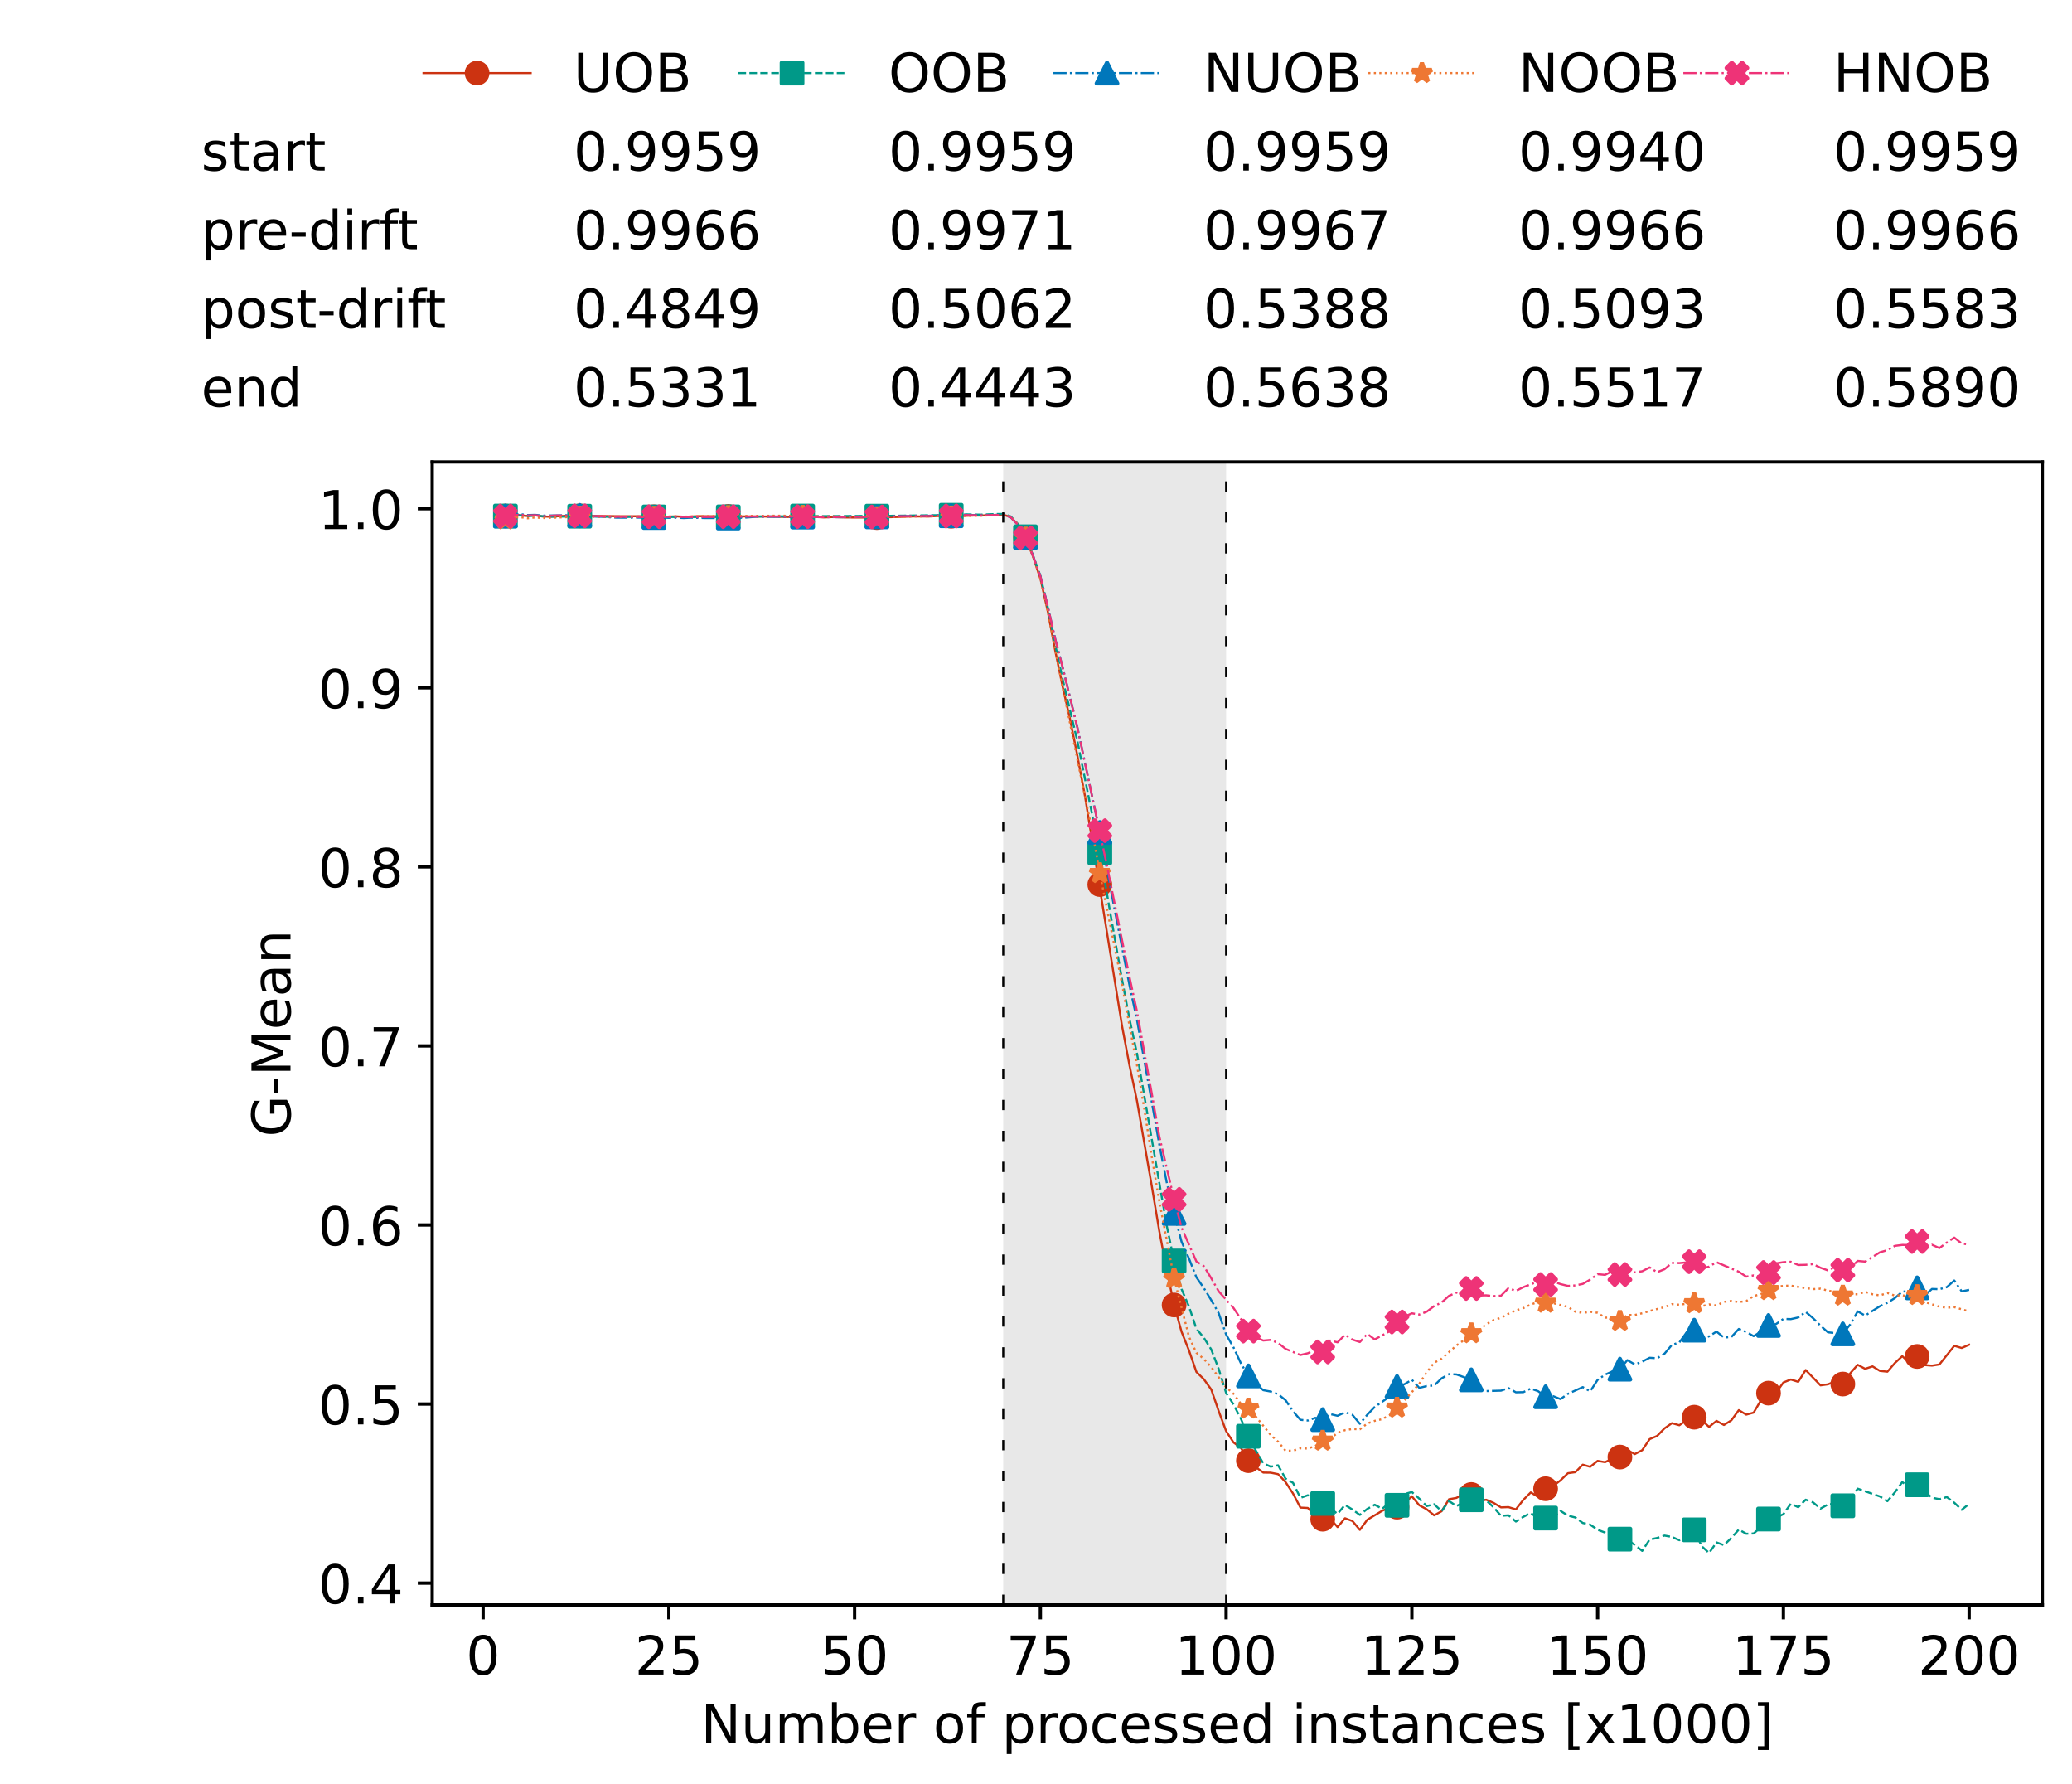 <?xml version="1.0" encoding="utf-8" standalone="no"?>
<!DOCTYPE svg PUBLIC "-//W3C//DTD SVG 1.1//EN"
  "http://www.w3.org/Graphics/SVG/1.1/DTD/svg11.dtd">
<!-- Created with matplotlib (https://matplotlib.org/) -->
<svg height="432.615pt" version="1.1" viewBox="0 0 502.65 432.615" width="502.65pt" xmlns="http://www.w3.org/2000/svg" xmlns:xlink="http://www.w3.org/1999/xlink">
 <defs>
  <style type="text/css">*{stroke-linecap:butt;stroke-linejoin:round;}</style>
 </defs>
 <g id="figure_1">
  <g id="patch_1">
   <path d="M 0 432.615 
L 502.65 432.615 
L 502.65 0 
L 0 0 
z
" style="fill:#ffffff;"/>
  </g>
  <g id="axes_1">
   <g id="patch_2">
    <path d="M 104.85 389.252 
L 495.45 389.252 
L 495.45 112.052 
L 104.85 112.052 
z
" style="fill:#ffffff;"/>
   </g>
   <g id="patch_3">
    <path clip-path="url(#p229e57a739)" d="M 297.446 389.252 
L 297.446 112.052 
L 243.372 112.052 
L 243.372 389.252 
z
" style="fill:#d3d3d3;opacity:0.5;"/>
   </g>
   <g id="matplotlib.axis_1">
    <g id="xtick_1">
     <g id="line2d_1">
      <defs>
       <path d="M 0 0 
L 0 3.5 
" id="m6774feb92f" style="stroke:#000000;stroke-width:0.8;"/>
      </defs>
      <g>
       <use style="stroke:#000000;stroke-width:0.8;" x="117.197" xlink:href="#m6774feb92f" y="389.252"/>
      </g>
     </g>
     <g id="text_1">
      <!-- 0 -->
      <g transform="translate(113.061 406.13)scale(0.13 -0.13)">
       <defs>
        <path d="M 31.781 66.406 
Q 24.172 66.406 20.328 58.906 
Q 16.5 51.422 16.5 36.375 
Q 16.5 21.391 20.328 13.891 
Q 24.172 6.391 31.781 6.391 
Q 39.453 6.391 43.281 13.891 
Q 47.125 21.391 47.125 36.375 
Q 47.125 51.422 43.281 58.906 
Q 39.453 66.406 31.781 66.406 
z
M 31.781 74.219 
Q 44.047 74.219 50.516 64.516 
Q 56.984 54.828 56.984 36.375 
Q 56.984 17.969 50.516 8.266 
Q 44.047 -1.422 31.781 -1.422 
Q 19.531 -1.422 13.062 8.266 
Q 6.594 17.969 6.594 36.375 
Q 6.594 54.828 13.062 64.516 
Q 19.531 74.219 31.781 74.219 
z
" id="DejaVuSans-48"/>
       </defs>
       <use xlink:href="#DejaVuSans-48"/>
      </g>
     </g>
    </g>
    <g id="xtick_2">
     <g id="line2d_2">
      <g>
       <use style="stroke:#000000;stroke-width:0.8;" x="162.259" xlink:href="#m6774feb92f" y="389.252"/>
      </g>
     </g>
     <g id="text_2">
      <!-- 25 -->
      <g transform="translate(153.988 406.13)scale(0.13 -0.13)">
       <defs>
        <path d="M 19.188 8.297 
L 53.609 8.297 
L 53.609 0 
L 7.328 0 
L 7.328 8.297 
Q 12.938 14.109 22.625 23.891 
Q 32.328 33.688 34.812 36.531 
Q 39.547 41.844 41.422 45.531 
Q 43.312 49.219 43.312 52.781 
Q 43.312 58.594 39.234 62.25 
Q 35.156 65.922 28.609 65.922 
Q 23.969 65.922 18.812 64.312 
Q 13.672 62.703 7.812 59.422 
L 7.812 69.391 
Q 13.766 71.781 18.938 73 
Q 24.125 74.219 28.422 74.219 
Q 39.75 74.219 46.484 68.547 
Q 53.219 62.891 53.219 53.422 
Q 53.219 48.922 51.531 44.891 
Q 49.859 40.875 45.406 35.406 
Q 44.188 33.984 37.641 27.219 
Q 31.109 20.453 19.188 8.297 
z
" id="DejaVuSans-50"/>
        <path d="M 10.797 72.906 
L 49.516 72.906 
L 49.516 64.594 
L 19.828 64.594 
L 19.828 46.734 
Q 21.969 47.469 24.109 47.828 
Q 26.266 48.188 28.422 48.188 
Q 40.625 48.188 47.75 41.5 
Q 54.891 34.812 54.891 23.391 
Q 54.891 11.625 47.562 5.094 
Q 40.234 -1.422 26.906 -1.422 
Q 22.312 -1.422 17.547 -0.641 
Q 12.797 0.141 7.719 1.703 
L 7.719 11.625 
Q 12.109 9.234 16.797 8.062 
Q 21.484 6.891 26.703 6.891 
Q 35.156 6.891 40.078 11.328 
Q 45.016 15.766 45.016 23.391 
Q 45.016 31 40.078 35.438 
Q 35.156 39.891 26.703 39.891 
Q 22.75 39.891 18.812 39.016 
Q 14.891 38.141 10.797 36.281 
z
" id="DejaVuSans-53"/>
       </defs>
       <use xlink:href="#DejaVuSans-50"/>
       <use x="63.623" xlink:href="#DejaVuSans-53"/>
      </g>
     </g>
    </g>
    <g id="xtick_3">
     <g id="line2d_3">
      <g>
       <use style="stroke:#000000;stroke-width:0.8;" x="207.322" xlink:href="#m6774feb92f" y="389.252"/>
      </g>
     </g>
     <g id="text_3">
      <!-- 50 -->
      <g transform="translate(199.05 406.13)scale(0.13 -0.13)">
       <use xlink:href="#DejaVuSans-53"/>
       <use x="63.623" xlink:href="#DejaVuSans-48"/>
      </g>
     </g>
    </g>
    <g id="xtick_4">
     <g id="line2d_4">
      <g>
       <use style="stroke:#000000;stroke-width:0.8;" x="252.384" xlink:href="#m6774feb92f" y="389.252"/>
      </g>
     </g>
     <g id="text_4">
      <!-- 75 -->
      <g transform="translate(244.113 406.13)scale(0.13 -0.13)">
       <defs>
        <path d="M 8.203 72.906 
L 55.078 72.906 
L 55.078 68.703 
L 28.609 0 
L 18.312 0 
L 43.219 64.594 
L 8.203 64.594 
z
" id="DejaVuSans-55"/>
       </defs>
       <use xlink:href="#DejaVuSans-55"/>
       <use x="63.623" xlink:href="#DejaVuSans-53"/>
      </g>
     </g>
    </g>
    <g id="xtick_5">
     <g id="line2d_5">
      <g>
       <use style="stroke:#000000;stroke-width:0.8;" x="297.446" xlink:href="#m6774feb92f" y="389.252"/>
      </g>
     </g>
     <g id="text_5">
      <!-- 100 -->
      <g transform="translate(285.039 406.13)scale(0.13 -0.13)">
       <defs>
        <path d="M 12.406 8.297 
L 28.516 8.297 
L 28.516 63.922 
L 10.984 60.406 
L 10.984 69.391 
L 28.422 72.906 
L 38.281 72.906 
L 38.281 8.297 
L 54.391 8.297 
L 54.391 0 
L 12.406 0 
z
" id="DejaVuSans-49"/>
       </defs>
       <use xlink:href="#DejaVuSans-49"/>
       <use x="63.623" xlink:href="#DejaVuSans-48"/>
       <use x="127.246" xlink:href="#DejaVuSans-48"/>
      </g>
     </g>
    </g>
    <g id="xtick_6">
     <g id="line2d_6">
      <g>
       <use style="stroke:#000000;stroke-width:0.8;" x="342.509" xlink:href="#m6774feb92f" y="389.252"/>
      </g>
     </g>
     <g id="text_6">
      <!-- 125 -->
      <g transform="translate(330.102 406.13)scale(0.13 -0.13)">
       <use xlink:href="#DejaVuSans-49"/>
       <use x="63.623" xlink:href="#DejaVuSans-50"/>
       <use x="127.246" xlink:href="#DejaVuSans-53"/>
      </g>
     </g>
    </g>
    <g id="xtick_7">
     <g id="line2d_7">
      <g>
       <use style="stroke:#000000;stroke-width:0.8;" x="387.571" xlink:href="#m6774feb92f" y="389.252"/>
      </g>
     </g>
     <g id="text_7">
      <!-- 150 -->
      <g transform="translate(375.164 406.13)scale(0.13 -0.13)">
       <use xlink:href="#DejaVuSans-49"/>
       <use x="63.623" xlink:href="#DejaVuSans-53"/>
       <use x="127.246" xlink:href="#DejaVuSans-48"/>
      </g>
     </g>
    </g>
    <g id="xtick_8">
     <g id="line2d_8">
      <g>
       <use style="stroke:#000000;stroke-width:0.8;" x="432.633" xlink:href="#m6774feb92f" y="389.252"/>
      </g>
     </g>
     <g id="text_8">
      <!-- 175 -->
      <g transform="translate(420.226 406.13)scale(0.13 -0.13)">
       <use xlink:href="#DejaVuSans-49"/>
       <use x="63.623" xlink:href="#DejaVuSans-55"/>
       <use x="127.246" xlink:href="#DejaVuSans-53"/>
      </g>
     </g>
    </g>
    <g id="xtick_9">
     <g id="line2d_9">
      <g>
       <use style="stroke:#000000;stroke-width:0.8;" x="477.695" xlink:href="#m6774feb92f" y="389.252"/>
      </g>
     </g>
     <g id="text_9">
      <!-- 200 -->
      <g transform="translate(465.289 406.13)scale(0.13 -0.13)">
       <use xlink:href="#DejaVuSans-50"/>
       <use x="63.623" xlink:href="#DejaVuSans-48"/>
       <use x="127.246" xlink:href="#DejaVuSans-48"/>
      </g>
     </g>
    </g>
    <g id="text_10">
     <!-- Number of processed instances [x1000] -->
     <g transform="translate(170.025 422.711)scale(0.13 -0.13)">
      <defs>
       <path d="M 9.812 72.906 
L 23.094 72.906 
L 55.422 11.922 
L 55.422 72.906 
L 64.984 72.906 
L 64.984 0 
L 51.703 0 
L 19.391 60.984 
L 19.391 0 
L 9.812 0 
z
" id="DejaVuSans-78"/>
       <path d="M 8.5 21.578 
L 8.5 54.688 
L 17.484 54.688 
L 17.484 21.922 
Q 17.484 14.156 20.5 10.266 
Q 23.531 6.391 29.594 6.391 
Q 36.859 6.391 41.078 11.031 
Q 45.312 15.672 45.312 23.688 
L 45.312 54.688 
L 54.297 54.688 
L 54.297 0 
L 45.312 0 
L 45.312 8.406 
Q 42.047 3.422 37.719 1 
Q 33.406 -1.422 27.688 -1.422 
Q 18.266 -1.422 13.375 4.438 
Q 8.5 10.297 8.5 21.578 
z
M 31.109 56 
z
" id="DejaVuSans-117"/>
       <path d="M 52 44.188 
Q 55.375 50.25 60.062 53.125 
Q 64.75 56 71.094 56 
Q 79.641 56 84.281 50.016 
Q 88.922 44.047 88.922 33.016 
L 88.922 0 
L 79.891 0 
L 79.891 32.719 
Q 79.891 40.578 77.094 44.375 
Q 74.312 48.188 68.609 48.188 
Q 61.625 48.188 57.562 43.547 
Q 53.516 38.922 53.516 30.906 
L 53.516 0 
L 44.484 0 
L 44.484 32.719 
Q 44.484 40.625 41.703 44.406 
Q 38.922 48.188 33.109 48.188 
Q 26.219 48.188 22.156 43.531 
Q 18.109 38.875 18.109 30.906 
L 18.109 0 
L 9.078 0 
L 9.078 54.688 
L 18.109 54.688 
L 18.109 46.188 
Q 21.188 51.219 25.484 53.609 
Q 29.781 56 35.688 56 
Q 41.656 56 45.828 52.969 
Q 50 49.953 52 44.188 
z
" id="DejaVuSans-109"/>
       <path d="M 48.688 27.297 
Q 48.688 37.203 44.609 42.844 
Q 40.531 48.484 33.406 48.484 
Q 26.266 48.484 22.188 42.844 
Q 18.109 37.203 18.109 27.297 
Q 18.109 17.391 22.188 11.75 
Q 26.266 6.109 33.406 6.109 
Q 40.531 6.109 44.609 11.75 
Q 48.688 17.391 48.688 27.297 
z
M 18.109 46.391 
Q 20.953 51.266 25.266 53.625 
Q 29.594 56 35.594 56 
Q 45.562 56 51.781 48.094 
Q 58.016 40.188 58.016 27.297 
Q 58.016 14.406 51.781 6.484 
Q 45.562 -1.422 35.594 -1.422 
Q 29.594 -1.422 25.266 0.953 
Q 20.953 3.328 18.109 8.203 
L 18.109 0 
L 9.078 0 
L 9.078 75.984 
L 18.109 75.984 
z
" id="DejaVuSans-98"/>
       <path d="M 56.203 29.594 
L 56.203 25.203 
L 14.891 25.203 
Q 15.484 15.922 20.484 11.062 
Q 25.484 6.203 34.422 6.203 
Q 39.594 6.203 44.453 7.469 
Q 49.312 8.734 54.109 11.281 
L 54.109 2.781 
Q 49.266 0.734 44.188 -0.344 
Q 39.109 -1.422 33.891 -1.422 
Q 20.797 -1.422 13.156 6.188 
Q 5.516 13.812 5.516 26.812 
Q 5.516 40.234 12.766 48.109 
Q 20.016 56 32.328 56 
Q 43.359 56 49.781 48.891 
Q 56.203 41.797 56.203 29.594 
z
M 47.219 32.234 
Q 47.125 39.594 43.094 43.984 
Q 39.062 48.391 32.422 48.391 
Q 24.906 48.391 20.391 44.141 
Q 15.875 39.891 15.188 32.172 
z
" id="DejaVuSans-101"/>
       <path d="M 41.109 46.297 
Q 39.594 47.172 37.812 47.578 
Q 36.031 48 33.891 48 
Q 26.266 48 22.188 43.047 
Q 18.109 38.094 18.109 28.812 
L 18.109 0 
L 9.078 0 
L 9.078 54.688 
L 18.109 54.688 
L 18.109 46.188 
Q 20.953 51.172 25.484 53.578 
Q 30.031 56 36.531 56 
Q 37.453 56 38.578 55.875 
Q 39.703 55.766 41.062 55.516 
z
" id="DejaVuSans-114"/>
       <path id="DejaVuSans-32"/>
       <path d="M 30.609 48.391 
Q 23.391 48.391 19.188 42.75 
Q 14.984 37.109 14.984 27.297 
Q 14.984 17.484 19.156 11.844 
Q 23.344 6.203 30.609 6.203 
Q 37.797 6.203 41.984 11.859 
Q 46.188 17.531 46.188 27.297 
Q 46.188 37.016 41.984 42.703 
Q 37.797 48.391 30.609 48.391 
z
M 30.609 56 
Q 42.328 56 49.016 48.375 
Q 55.719 40.766 55.719 27.297 
Q 55.719 13.875 49.016 6.219 
Q 42.328 -1.422 30.609 -1.422 
Q 18.844 -1.422 12.172 6.219 
Q 5.516 13.875 5.516 27.297 
Q 5.516 40.766 12.172 48.375 
Q 18.844 56 30.609 56 
z
" id="DejaVuSans-111"/>
       <path d="M 37.109 75.984 
L 37.109 68.5 
L 28.516 68.5 
Q 23.688 68.5 21.797 66.547 
Q 19.922 64.594 19.922 59.516 
L 19.922 54.688 
L 34.719 54.688 
L 34.719 47.703 
L 19.922 47.703 
L 19.922 0 
L 10.891 0 
L 10.891 47.703 
L 2.297 47.703 
L 2.297 54.688 
L 10.891 54.688 
L 10.891 58.5 
Q 10.891 67.625 15.141 71.797 
Q 19.391 75.984 28.609 75.984 
z
" id="DejaVuSans-102"/>
       <path d="M 18.109 8.203 
L 18.109 -20.797 
L 9.078 -20.797 
L 9.078 54.688 
L 18.109 54.688 
L 18.109 46.391 
Q 20.953 51.266 25.266 53.625 
Q 29.594 56 35.594 56 
Q 45.562 56 51.781 48.094 
Q 58.016 40.188 58.016 27.297 
Q 58.016 14.406 51.781 6.484 
Q 45.562 -1.422 35.594 -1.422 
Q 29.594 -1.422 25.266 0.953 
Q 20.953 3.328 18.109 8.203 
z
M 48.688 27.297 
Q 48.688 37.203 44.609 42.844 
Q 40.531 48.484 33.406 48.484 
Q 26.266 48.484 22.188 42.844 
Q 18.109 37.203 18.109 27.297 
Q 18.109 17.391 22.188 11.75 
Q 26.266 6.109 33.406 6.109 
Q 40.531 6.109 44.609 11.75 
Q 48.688 17.391 48.688 27.297 
z
" id="DejaVuSans-112"/>
       <path d="M 48.781 52.594 
L 48.781 44.188 
Q 44.969 46.297 41.141 47.344 
Q 37.312 48.391 33.406 48.391 
Q 24.656 48.391 19.812 42.844 
Q 14.984 37.312 14.984 27.297 
Q 14.984 17.281 19.812 11.734 
Q 24.656 6.203 33.406 6.203 
Q 37.312 6.203 41.141 7.25 
Q 44.969 8.297 48.781 10.406 
L 48.781 2.094 
Q 45.016 0.344 40.984 -0.531 
Q 36.969 -1.422 32.422 -1.422 
Q 20.062 -1.422 12.781 6.344 
Q 5.516 14.109 5.516 27.297 
Q 5.516 40.672 12.859 48.328 
Q 20.219 56 33.016 56 
Q 37.156 56 41.109 55.141 
Q 45.062 54.297 48.781 52.594 
z
" id="DejaVuSans-99"/>
       <path d="M 44.281 53.078 
L 44.281 44.578 
Q 40.484 46.531 36.375 47.5 
Q 32.281 48.484 27.875 48.484 
Q 21.188 48.484 17.844 46.438 
Q 14.5 44.391 14.5 40.281 
Q 14.5 37.156 16.891 35.375 
Q 19.281 33.594 26.516 31.984 
L 29.594 31.297 
Q 39.156 29.25 43.188 25.516 
Q 47.219 21.781 47.219 15.094 
Q 47.219 7.469 41.188 3.016 
Q 35.156 -1.422 24.609 -1.422 
Q 20.219 -1.422 15.453 -0.562 
Q 10.688 0.297 5.422 2 
L 5.422 11.281 
Q 10.406 8.688 15.234 7.391 
Q 20.062 6.109 24.812 6.109 
Q 31.156 6.109 34.562 8.281 
Q 37.984 10.453 37.984 14.406 
Q 37.984 18.062 35.516 20.016 
Q 33.062 21.969 24.703 23.781 
L 21.578 24.516 
Q 13.234 26.266 9.516 29.906 
Q 5.812 33.547 5.812 39.891 
Q 5.812 47.609 11.281 51.797 
Q 16.75 56 26.812 56 
Q 31.781 56 36.172 55.266 
Q 40.578 54.547 44.281 53.078 
z
" id="DejaVuSans-115"/>
       <path d="M 45.406 46.391 
L 45.406 75.984 
L 54.391 75.984 
L 54.391 0 
L 45.406 0 
L 45.406 8.203 
Q 42.578 3.328 38.25 0.953 
Q 33.938 -1.422 27.875 -1.422 
Q 17.969 -1.422 11.734 6.484 
Q 5.516 14.406 5.516 27.297 
Q 5.516 40.188 11.734 48.094 
Q 17.969 56 27.875 56 
Q 33.938 56 38.25 53.625 
Q 42.578 51.266 45.406 46.391 
z
M 14.797 27.297 
Q 14.797 17.391 18.875 11.75 
Q 22.953 6.109 30.078 6.109 
Q 37.203 6.109 41.297 11.75 
Q 45.406 17.391 45.406 27.297 
Q 45.406 37.203 41.297 42.844 
Q 37.203 48.484 30.078 48.484 
Q 22.953 48.484 18.875 42.844 
Q 14.797 37.203 14.797 27.297 
z
" id="DejaVuSans-100"/>
       <path d="M 9.422 54.688 
L 18.406 54.688 
L 18.406 0 
L 9.422 0 
z
M 9.422 75.984 
L 18.406 75.984 
L 18.406 64.594 
L 9.422 64.594 
z
" id="DejaVuSans-105"/>
       <path d="M 54.891 33.016 
L 54.891 0 
L 45.906 0 
L 45.906 32.719 
Q 45.906 40.484 42.875 44.328 
Q 39.844 48.188 33.797 48.188 
Q 26.516 48.188 22.312 43.547 
Q 18.109 38.922 18.109 30.906 
L 18.109 0 
L 9.078 0 
L 9.078 54.688 
L 18.109 54.688 
L 18.109 46.188 
Q 21.344 51.125 25.703 53.562 
Q 30.078 56 35.797 56 
Q 45.219 56 50.047 50.172 
Q 54.891 44.344 54.891 33.016 
z
" id="DejaVuSans-110"/>
       <path d="M 18.312 70.219 
L 18.312 54.688 
L 36.812 54.688 
L 36.812 47.703 
L 18.312 47.703 
L 18.312 18.016 
Q 18.312 11.328 20.141 9.422 
Q 21.969 7.516 27.594 7.516 
L 36.812 7.516 
L 36.812 0 
L 27.594 0 
Q 17.188 0 13.234 3.875 
Q 9.281 7.766 9.281 18.016 
L 9.281 47.703 
L 2.688 47.703 
L 2.688 54.688 
L 9.281 54.688 
L 9.281 70.219 
z
" id="DejaVuSans-116"/>
       <path d="M 34.281 27.484 
Q 23.391 27.484 19.188 25 
Q 14.984 22.516 14.984 16.5 
Q 14.984 11.719 18.141 8.906 
Q 21.297 6.109 26.703 6.109 
Q 34.188 6.109 38.703 11.406 
Q 43.219 16.703 43.219 25.484 
L 43.219 27.484 
z
M 52.203 31.203 
L 52.203 0 
L 43.219 0 
L 43.219 8.297 
Q 40.141 3.328 35.547 0.953 
Q 30.953 -1.422 24.312 -1.422 
Q 15.922 -1.422 10.953 3.297 
Q 6 8.016 6 15.922 
Q 6 25.141 12.172 29.828 
Q 18.359 34.516 30.609 34.516 
L 43.219 34.516 
L 43.219 35.406 
Q 43.219 41.609 39.141 45 
Q 35.062 48.391 27.688 48.391 
Q 23 48.391 18.547 47.266 
Q 14.109 46.141 10.016 43.891 
L 10.016 52.203 
Q 14.938 54.109 19.578 55.047 
Q 24.219 56 28.609 56 
Q 40.484 56 46.344 49.844 
Q 52.203 43.703 52.203 31.203 
z
" id="DejaVuSans-97"/>
       <path d="M 8.594 75.984 
L 29.297 75.984 
L 29.297 69 
L 17.578 69 
L 17.578 -6.203 
L 29.297 -6.203 
L 29.297 -13.188 
L 8.594 -13.188 
z
" id="DejaVuSans-91"/>
       <path d="M 54.891 54.688 
L 35.109 28.078 
L 55.906 0 
L 45.312 0 
L 29.391 21.484 
L 13.484 0 
L 2.875 0 
L 24.125 28.609 
L 4.688 54.688 
L 15.281 54.688 
L 29.781 35.203 
L 44.281 54.688 
z
" id="DejaVuSans-120"/>
       <path d="M 30.422 75.984 
L 30.422 -13.188 
L 9.719 -13.188 
L 9.719 -6.203 
L 21.391 -6.203 
L 21.391 69 
L 9.719 69 
L 9.719 75.984 
z
" id="DejaVuSans-93"/>
      </defs>
      <use xlink:href="#DejaVuSans-78"/>
      <use x="74.805" xlink:href="#DejaVuSans-117"/>
      <use x="138.184" xlink:href="#DejaVuSans-109"/>
      <use x="235.596" xlink:href="#DejaVuSans-98"/>
      <use x="299.072" xlink:href="#DejaVuSans-101"/>
      <use x="360.596" xlink:href="#DejaVuSans-114"/>
      <use x="401.709" xlink:href="#DejaVuSans-32"/>
      <use x="433.496" xlink:href="#DejaVuSans-111"/>
      <use x="494.678" xlink:href="#DejaVuSans-102"/>
      <use x="529.883" xlink:href="#DejaVuSans-32"/>
      <use x="561.67" xlink:href="#DejaVuSans-112"/>
      <use x="625.146" xlink:href="#DejaVuSans-114"/>
      <use x="664.01" xlink:href="#DejaVuSans-111"/>
      <use x="725.191" xlink:href="#DejaVuSans-99"/>
      <use x="780.172" xlink:href="#DejaVuSans-101"/>
      <use x="841.695" xlink:href="#DejaVuSans-115"/>
      <use x="893.795" xlink:href="#DejaVuSans-115"/>
      <use x="945.895" xlink:href="#DejaVuSans-101"/>
      <use x="1007.418" xlink:href="#DejaVuSans-100"/>
      <use x="1070.895" xlink:href="#DejaVuSans-32"/>
      <use x="1102.682" xlink:href="#DejaVuSans-105"/>
      <use x="1130.465" xlink:href="#DejaVuSans-110"/>
      <use x="1193.844" xlink:href="#DejaVuSans-115"/>
      <use x="1245.943" xlink:href="#DejaVuSans-116"/>
      <use x="1285.152" xlink:href="#DejaVuSans-97"/>
      <use x="1346.432" xlink:href="#DejaVuSans-110"/>
      <use x="1409.811" xlink:href="#DejaVuSans-99"/>
      <use x="1464.791" xlink:href="#DejaVuSans-101"/>
      <use x="1526.314" xlink:href="#DejaVuSans-115"/>
      <use x="1578.414" xlink:href="#DejaVuSans-32"/>
      <use x="1610.201" xlink:href="#DejaVuSans-91"/>
      <use x="1649.215" xlink:href="#DejaVuSans-120"/>
      <use x="1708.395" xlink:href="#DejaVuSans-49"/>
      <use x="1772.018" xlink:href="#DejaVuSans-48"/>
      <use x="1835.641" xlink:href="#DejaVuSans-48"/>
      <use x="1899.264" xlink:href="#DejaVuSans-48"/>
      <use x="1962.887" xlink:href="#DejaVuSans-93"/>
     </g>
    </g>
   </g>
   <g id="matplotlib.axis_2">
    <g id="ytick_1">
     <g id="line2d_10">
      <defs>
       <path d="M 0 0 
L -3.5 0 
" id="m9d4b03b347" style="stroke:#000000;stroke-width:0.8;"/>
      </defs>
      <g>
       <use style="stroke:#000000;stroke-width:0.8;" x="104.85" xlink:href="#m9d4b03b347" y="383.957"/>
      </g>
     </g>
     <g id="text_11">
      <!-- 0.4 -->
      <g transform="translate(77.176 388.896)scale(0.13 -0.13)">
       <defs>
        <path d="M 10.688 12.406 
L 21 12.406 
L 21 0 
L 10.688 0 
z
" id="DejaVuSans-46"/>
        <path d="M 37.797 64.312 
L 12.891 25.391 
L 37.797 25.391 
z
M 35.203 72.906 
L 47.609 72.906 
L 47.609 25.391 
L 58.016 25.391 
L 58.016 17.188 
L 47.609 17.188 
L 47.609 0 
L 37.797 0 
L 37.797 17.188 
L 4.891 17.188 
L 4.891 26.703 
z
" id="DejaVuSans-52"/>
       </defs>
       <use xlink:href="#DejaVuSans-48"/>
       <use x="63.623" xlink:href="#DejaVuSans-46"/>
       <use x="95.41" xlink:href="#DejaVuSans-52"/>
      </g>
     </g>
    </g>
    <g id="ytick_2">
     <g id="line2d_11">
      <g>
       <use style="stroke:#000000;stroke-width:0.8;" x="104.85" xlink:href="#m9d4b03b347" y="340.528"/>
      </g>
     </g>
     <g id="text_12">
      <!-- 0.5 -->
      <g transform="translate(77.176 345.467)scale(0.13 -0.13)">
       <use xlink:href="#DejaVuSans-48"/>
       <use x="63.623" xlink:href="#DejaVuSans-46"/>
       <use x="95.41" xlink:href="#DejaVuSans-53"/>
      </g>
     </g>
    </g>
    <g id="ytick_3">
     <g id="line2d_12">
      <g>
       <use style="stroke:#000000;stroke-width:0.8;" x="104.85" xlink:href="#m9d4b03b347" y="297.1"/>
      </g>
     </g>
     <g id="text_13">
      <!-- 0.6 -->
      <g transform="translate(77.176 302.039)scale(0.13 -0.13)">
       <defs>
        <path d="M 33.016 40.375 
Q 26.375 40.375 22.484 35.828 
Q 18.609 31.297 18.609 23.391 
Q 18.609 15.531 22.484 10.953 
Q 26.375 6.391 33.016 6.391 
Q 39.656 6.391 43.531 10.953 
Q 47.406 15.531 47.406 23.391 
Q 47.406 31.297 43.531 35.828 
Q 39.656 40.375 33.016 40.375 
z
M 52.594 71.297 
L 52.594 62.312 
Q 48.875 64.062 45.094 64.984 
Q 41.312 65.922 37.594 65.922 
Q 27.828 65.922 22.672 59.328 
Q 17.531 52.734 16.797 39.406 
Q 19.672 43.656 24.016 45.922 
Q 28.375 48.188 33.594 48.188 
Q 44.578 48.188 50.953 41.516 
Q 57.328 34.859 57.328 23.391 
Q 57.328 12.156 50.688 5.359 
Q 44.047 -1.422 33.016 -1.422 
Q 20.359 -1.422 13.672 8.266 
Q 6.984 17.969 6.984 36.375 
Q 6.984 53.656 15.188 63.938 
Q 23.391 74.219 37.203 74.219 
Q 40.922 74.219 44.703 73.484 
Q 48.484 72.75 52.594 71.297 
z
" id="DejaVuSans-54"/>
       </defs>
       <use xlink:href="#DejaVuSans-48"/>
       <use x="63.623" xlink:href="#DejaVuSans-46"/>
       <use x="95.41" xlink:href="#DejaVuSans-54"/>
      </g>
     </g>
    </g>
    <g id="ytick_4">
     <g id="line2d_13">
      <g>
       <use style="stroke:#000000;stroke-width:0.8;" x="104.85" xlink:href="#m9d4b03b347" y="253.672"/>
      </g>
     </g>
     <g id="text_14">
      <!-- 0.7 -->
      <g transform="translate(77.176 258.611)scale(0.13 -0.13)">
       <use xlink:href="#DejaVuSans-48"/>
       <use x="63.623" xlink:href="#DejaVuSans-46"/>
       <use x="95.41" xlink:href="#DejaVuSans-55"/>
      </g>
     </g>
    </g>
    <g id="ytick_5">
     <g id="line2d_14">
      <g>
       <use style="stroke:#000000;stroke-width:0.8;" x="104.85" xlink:href="#m9d4b03b347" y="210.244"/>
      </g>
     </g>
     <g id="text_15">
      <!-- 0.8 -->
      <g transform="translate(77.176 215.183)scale(0.13 -0.13)">
       <defs>
        <path d="M 31.781 34.625 
Q 24.75 34.625 20.719 30.859 
Q 16.703 27.094 16.703 20.516 
Q 16.703 13.922 20.719 10.156 
Q 24.75 6.391 31.781 6.391 
Q 38.812 6.391 42.859 10.172 
Q 46.922 13.969 46.922 20.516 
Q 46.922 27.094 42.891 30.859 
Q 38.875 34.625 31.781 34.625 
z
M 21.922 38.812 
Q 15.578 40.375 12.031 44.719 
Q 8.5 49.078 8.5 55.328 
Q 8.5 64.062 14.719 69.141 
Q 20.953 74.219 31.781 74.219 
Q 42.672 74.219 48.875 69.141 
Q 55.078 64.062 55.078 55.328 
Q 55.078 49.078 51.531 44.719 
Q 48 40.375 41.703 38.812 
Q 48.828 37.156 52.797 32.312 
Q 56.781 27.484 56.781 20.516 
Q 56.781 9.906 50.312 4.234 
Q 43.844 -1.422 31.781 -1.422 
Q 19.734 -1.422 13.25 4.234 
Q 6.781 9.906 6.781 20.516 
Q 6.781 27.484 10.781 32.312 
Q 14.797 37.156 21.922 38.812 
z
M 18.312 54.391 
Q 18.312 48.734 21.844 45.562 
Q 25.391 42.391 31.781 42.391 
Q 38.141 42.391 41.719 45.562 
Q 45.312 48.734 45.312 54.391 
Q 45.312 60.062 41.719 63.234 
Q 38.141 66.406 31.781 66.406 
Q 25.391 66.406 21.844 63.234 
Q 18.312 60.062 18.312 54.391 
z
" id="DejaVuSans-56"/>
       </defs>
       <use xlink:href="#DejaVuSans-48"/>
       <use x="63.623" xlink:href="#DejaVuSans-46"/>
       <use x="95.41" xlink:href="#DejaVuSans-56"/>
      </g>
     </g>
    </g>
    <g id="ytick_6">
     <g id="line2d_15">
      <g>
       <use style="stroke:#000000;stroke-width:0.8;" x="104.85" xlink:href="#m9d4b03b347" y="166.815"/>
      </g>
     </g>
     <g id="text_16">
      <!-- 0.9 -->
      <g transform="translate(77.176 171.754)scale(0.13 -0.13)">
       <defs>
        <path d="M 10.984 1.516 
L 10.984 10.5 
Q 14.703 8.734 18.5 7.812 
Q 22.312 6.891 25.984 6.891 
Q 35.75 6.891 40.891 13.453 
Q 46.047 20.016 46.781 33.406 
Q 43.953 29.203 39.594 26.953 
Q 35.25 24.703 29.984 24.703 
Q 19.047 24.703 12.672 31.312 
Q 6.297 37.938 6.297 49.422 
Q 6.297 60.641 12.938 67.422 
Q 19.578 74.219 30.609 74.219 
Q 43.266 74.219 49.922 64.516 
Q 56.594 54.828 56.594 36.375 
Q 56.594 19.141 48.406 8.859 
Q 40.234 -1.422 26.422 -1.422 
Q 22.703 -1.422 18.891 -0.688 
Q 15.094 0.047 10.984 1.516 
z
M 30.609 32.422 
Q 37.25 32.422 41.125 36.953 
Q 45.016 41.5 45.016 49.422 
Q 45.016 57.281 41.125 61.844 
Q 37.25 66.406 30.609 66.406 
Q 23.969 66.406 20.094 61.844 
Q 16.219 57.281 16.219 49.422 
Q 16.219 41.5 20.094 36.953 
Q 23.969 32.422 30.609 32.422 
z
" id="DejaVuSans-57"/>
       </defs>
       <use xlink:href="#DejaVuSans-48"/>
       <use x="63.623" xlink:href="#DejaVuSans-46"/>
       <use x="95.41" xlink:href="#DejaVuSans-57"/>
      </g>
     </g>
    </g>
    <g id="ytick_7">
     <g id="line2d_16">
      <g>
       <use style="stroke:#000000;stroke-width:0.8;" x="104.85" xlink:href="#m9d4b03b347" y="123.387"/>
      </g>
     </g>
     <g id="text_17">
      <!-- 1.0 -->
      <g transform="translate(77.176 128.326)scale(0.13 -0.13)">
       <use xlink:href="#DejaVuSans-49"/>
       <use x="63.623" xlink:href="#DejaVuSans-46"/>
       <use x="95.41" xlink:href="#DejaVuSans-48"/>
      </g>
     </g>
    </g>
    <g id="text_18">
     <!-- G-Mean -->
     <g transform="translate(70.472 275.744)rotate(-90)scale(0.13 -0.13)">
      <defs>
       <path d="M 59.516 10.406 
L 59.516 29.984 
L 43.406 29.984 
L 43.406 38.094 
L 69.281 38.094 
L 69.281 6.781 
Q 63.578 2.734 56.688 0.656 
Q 49.812 -1.422 42 -1.422 
Q 24.906 -1.422 15.25 8.562 
Q 5.609 18.562 5.609 36.375 
Q 5.609 54.25 15.25 64.234 
Q 24.906 74.219 42 74.219 
Q 49.125 74.219 55.547 72.453 
Q 61.969 70.703 67.391 67.281 
L 67.391 56.781 
Q 61.922 61.422 55.766 63.766 
Q 49.609 66.109 42.828 66.109 
Q 29.438 66.109 22.719 58.641 
Q 16.016 51.172 16.016 36.375 
Q 16.016 21.625 22.719 14.156 
Q 29.438 6.688 42.828 6.688 
Q 48.047 6.688 52.141 7.594 
Q 56.25 8.5 59.516 10.406 
z
" id="DejaVuSans-71"/>
       <path d="M 4.891 31.391 
L 31.203 31.391 
L 31.203 23.391 
L 4.891 23.391 
z
" id="DejaVuSans-45"/>
       <path d="M 9.812 72.906 
L 24.516 72.906 
L 43.109 23.297 
L 61.812 72.906 
L 76.516 72.906 
L 76.516 0 
L 66.891 0 
L 66.891 64.016 
L 48.094 14.016 
L 38.188 14.016 
L 19.391 64.016 
L 19.391 0 
L 9.812 0 
z
" id="DejaVuSans-77"/>
      </defs>
      <use xlink:href="#DejaVuSans-71"/>
      <use x="77.49" xlink:href="#DejaVuSans-45"/>
      <use x="113.574" xlink:href="#DejaVuSans-77"/>
      <use x="199.854" xlink:href="#DejaVuSans-101"/>
      <use x="261.377" xlink:href="#DejaVuSans-97"/>
      <use x="322.656" xlink:href="#DejaVuSans-110"/>
     </g>
    </g>
   </g>
   <g id="line2d_17"/>
   <g id="line2d_18"/>
   <g id="line2d_19"/>
   <g id="line2d_20"/>
   <g id="line2d_21"/>
   <g id="line2d_22">
    <path clip-path="url(#p229e57a739)" d="M 122.605 125.16 
L 124.407 124.708 
L 126.21 124.993 
L 128.012 125.153 
L 129.815 124.967 
L 131.617 125.276 
L 133.419 125.315 
L 137.024 125.122 
L 140.629 125.116 
L 151.444 125.219 
L 155.049 125.206 
L 160.457 125.353 
L 164.062 125.241 
L 165.864 125.352 
L 169.469 125.202 
L 187.494 125.294 
L 191.099 125.383 
L 194.704 125.252 
L 200.112 125.491 
L 201.914 125.403 
L 205.519 125.51 
L 212.729 125.533 
L 221.742 125.254 
L 225.347 125.275 
L 227.149 125.166 
L 230.754 125.211 
L 236.162 125.04 
L 237.964 125.04 
L 241.569 124.89 
L 243.372 124.846 
L 245.174 125.393 
L 246.976 127.277 
L 248.779 130.352 
L 250.581 134.935 
L 252.384 140.3 
L 254.186 148.292 
L 255.989 157.819 
L 257.791 166.542 
L 259.594 174.466 
L 261.396 183.442 
L 263.199 193.051 
L 272.211 248.91 
L 274.014 258.44 
L 275.816 266.961 
L 279.421 287.699 
L 281.224 298.518 
L 283.026 307.998 
L 284.829 316.507 
L 286.631 322.98 
L 288.434 327.516 
L 290.236 332.742 
L 292.039 334.501 
L 293.841 336.999 
L 295.644 342.245 
L 297.446 347.092 
L 299.249 349.85 
L 301.051 351.176 
L 302.854 354.265 
L 304.656 355.85 
L 306.459 357.148 
L 308.261 357.178 
L 310.064 357.538 
L 311.866 359.452 
L 313.669 362.215 
L 315.471 365.644 
L 317.274 365.733 
L 319.076 367.665 
L 320.879 368.464 
L 322.681 368.295 
L 324.484 370.37 
L 326.286 368.23 
L 328.089 368.906 
L 329.891 371.049 
L 331.694 368.592 
L 335.299 366.424 
L 337.101 365.68 
L 338.904 365.536 
L 340.706 364.554 
L 342.509 362.921 
L 344.311 365.08 
L 346.114 366.054 
L 347.916 367.521 
L 349.719 366.534 
L 351.521 363.615 
L 353.324 363.292 
L 355.126 362.265 
L 356.928 362.467 
L 358.731 364.075 
L 360.533 363.739 
L 362.336 364.507 
L 364.138 365.595 
L 365.941 365.528 
L 367.743 366.073 
L 369.546 363.773 
L 371.348 361.963 
L 373.151 363.046 
L 374.953 361.074 
L 376.756 360.435 
L 378.558 359.043 
L 380.361 357.304 
L 382.163 357.053 
L 383.966 355.236 
L 385.768 355.75 
L 387.571 354.315 
L 389.373 354.634 
L 391.176 353.735 
L 392.978 353.39 
L 394.781 351.666 
L 396.583 352.669 
L 398.386 351.715 
L 400.188 349.034 
L 401.991 348.269 
L 403.793 346.432 
L 405.596 345.169 
L 407.398 345.673 
L 409.201 344.357 
L 411.003 343.718 
L 412.806 344.458 
L 414.608 346.069 
L 416.411 344.614 
L 418.213 345.605 
L 420.016 344.475 
L 421.818 342.004 
L 423.621 343.099 
L 425.423 342.605 
L 427.226 339.556 
L 429.028 337.879 
L 430.831 337.842 
L 432.633 335.297 
L 434.436 334.573 
L 436.238 335.138 
L 438.041 332.278 
L 441.646 335.994 
L 443.448 335.743 
L 445.251 335.002 
L 447.053 335.678 
L 448.856 333.064 
L 450.658 331.01 
L 452.461 331.984 
L 454.263 331.391 
L 456.066 332.495 
L 457.868 332.681 
L 459.671 330.584 
L 461.473 328.918 
L 463.276 330.589 
L 465.078 328.986 
L 466.881 331.08 
L 468.683 331.212 
L 470.485 330.927 
L 474.09 326.409 
L 475.893 326.931 
L 477.695 326.144 
L 477.695 326.144 
" style="fill:none;stroke:#cc3311;stroke-linecap:square;stroke-width:0.5;"/>
    <defs>
     <path d="M 0 2.5 
C 0.663 2.5 1.299 2.237 1.768 1.768 
C 2.237 1.299 2.5 0.663 2.5 0 
C 2.5 -0.663 2.237 -1.299 1.768 -1.768 
C 1.299 -2.237 0.663 -2.5 0 -2.5 
C -0.663 -2.5 -1.299 -2.237 -1.768 -1.768 
C -2.237 -1.299 -2.5 -0.663 -2.5 0 
C -2.5 0.663 -2.237 1.299 -1.768 1.768 
C -1.299 2.237 -0.663 2.5 0 2.5 
z
" id="m327c222166" style="stroke:#cc3311;"/>
    </defs>
    <g clip-path="url(#p229e57a739)">
     <use style="fill:#cc3311;stroke:#cc3311;" x="122.605" xlink:href="#m327c222166" y="125.16"/>
     <use style="fill:#cc3311;stroke:#cc3311;" x="140.629" xlink:href="#m327c222166" y="125.116"/>
     <use style="fill:#cc3311;stroke:#cc3311;" x="158.654" xlink:href="#m327c222166" y="125.331"/>
     <use style="fill:#cc3311;stroke:#cc3311;" x="176.679" xlink:href="#m327c222166" y="125.252"/>
     <use style="fill:#cc3311;stroke:#cc3311;" x="194.704" xlink:href="#m327c222166" y="125.252"/>
     <use style="fill:#cc3311;stroke:#cc3311;" x="212.729" xlink:href="#m327c222166" y="125.533"/>
     <use style="fill:#cc3311;stroke:#cc3311;" x="230.754" xlink:href="#m327c222166" y="125.211"/>
     <use style="fill:#cc3311;stroke:#cc3311;" x="248.779" xlink:href="#m327c222166" y="130.352"/>
     <use style="fill:#cc3311;stroke:#cc3311;" x="266.804" xlink:href="#m327c222166" y="214.533"/>
     <use style="fill:#cc3311;stroke:#cc3311;" x="284.829" xlink:href="#m327c222166" y="316.507"/>
     <use style="fill:#cc3311;stroke:#cc3311;" x="302.854" xlink:href="#m327c222166" y="354.265"/>
     <use style="fill:#cc3311;stroke:#cc3311;" x="320.879" xlink:href="#m327c222166" y="368.464"/>
     <use style="fill:#cc3311;stroke:#cc3311;" x="338.904" xlink:href="#m327c222166" y="365.536"/>
     <use style="fill:#cc3311;stroke:#cc3311;" x="356.928" xlink:href="#m327c222166" y="362.467"/>
     <use style="fill:#cc3311;stroke:#cc3311;" x="374.953" xlink:href="#m327c222166" y="361.074"/>
     <use style="fill:#cc3311;stroke:#cc3311;" x="392.978" xlink:href="#m327c222166" y="353.39"/>
     <use style="fill:#cc3311;stroke:#cc3311;" x="411.003" xlink:href="#m327c222166" y="343.718"/>
     <use style="fill:#cc3311;stroke:#cc3311;" x="429.028" xlink:href="#m327c222166" y="337.879"/>
     <use style="fill:#cc3311;stroke:#cc3311;" x="447.053" xlink:href="#m327c222166" y="335.678"/>
     <use style="fill:#cc3311;stroke:#cc3311;" x="465.078" xlink:href="#m327c222166" y="328.986"/>
    </g>
   </g>
   <g id="line2d_23"/>
   <g id="line2d_24"/>
   <g id="line2d_25"/>
   <g id="line2d_26"/>
   <g id="line2d_27">
    <path clip-path="url(#p229e57a739)" d="M 122.605 125.16 
L 124.407 125.156 
L 126.21 125.003 
L 128.012 125.16 
L 129.815 125.063 
L 133.419 125.325 
L 142.432 125.228 
L 149.642 125.388 
L 155.049 125.372 
L 174.877 125.406 
L 185.692 125.259 
L 216.334 125.101 
L 232.557 124.886 
L 234.359 124.759 
L 237.964 124.824 
L 241.569 124.673 
L 243.372 124.652 
L 245.174 125.242 
L 246.976 127.126 
L 248.779 130.197 
L 250.581 134.646 
L 252.384 139.676 
L 254.186 147.314 
L 255.989 156.381 
L 257.791 164.752 
L 261.396 179.878 
L 266.804 206.837 
L 270.409 227.497 
L 272.211 237.655 
L 274.014 247.152 
L 275.816 255.473 
L 283.026 297.213 
L 284.829 305.836 
L 286.631 312.64 
L 288.434 316.867 
L 290.236 322.267 
L 292.039 324.438 
L 293.841 327.298 
L 295.644 332.008 
L 297.446 337.847 
L 299.249 340.648 
L 301.051 344.155 
L 302.854 348.345 
L 304.656 351.798 
L 306.459 354.915 
L 308.261 355.714 
L 310.064 355.39 
L 311.866 358.629 
L 313.669 359.632 
L 315.471 363.287 
L 317.274 362.65 
L 319.076 363.498 
L 322.681 365.823 
L 324.484 367.152 
L 326.286 364.989 
L 328.089 366.116 
L 329.891 367.418 
L 331.694 365.958 
L 333.496 364.951 
L 335.299 365.933 
L 337.101 364.507 
L 338.904 365.091 
L 340.706 362.347 
L 342.509 361.871 
L 344.311 363.474 
L 346.114 365.272 
L 347.916 364.838 
L 349.719 366.498 
L 351.521 364.048 
L 353.324 365.267 
L 355.126 364.377 
L 356.928 363.751 
L 358.731 363.374 
L 360.533 363.893 
L 362.336 365.568 
L 364.138 367.649 
L 365.941 367.516 
L 367.743 369.032 
L 369.546 367.887 
L 371.348 366.947 
L 373.151 368.335 
L 376.756 367.956 
L 378.558 366.435 
L 380.361 367.582 
L 382.163 368.045 
L 383.966 369.374 
L 385.768 369.787 
L 387.571 371.032 
L 389.373 371.697 
L 391.176 372.724 
L 392.978 373.296 
L 394.781 373.452 
L 396.583 374.686 
L 398.386 376.145 
L 400.188 373.403 
L 401.991 373.014 
L 403.793 372.434 
L 405.596 372.761 
L 407.398 373.558 
L 411.003 371.043 
L 412.806 374.994 
L 414.608 376.652 
L 416.411 374.089 
L 418.213 374.746 
L 420.016 373.012 
L 421.818 370.968 
L 423.621 371.99 
L 425.423 371.923 
L 427.226 370.376 
L 429.028 368.421 
L 430.831 368.106 
L 432.633 367.241 
L 434.436 364.715 
L 436.238 365.547 
L 438.041 363.728 
L 439.843 364.397 
L 441.646 365.89 
L 443.448 364.878 
L 445.251 364.699 
L 447.053 365.208 
L 448.856 363.713 
L 450.658 361.051 
L 456.066 362.949 
L 457.868 364.084 
L 459.671 361.952 
L 461.473 359.453 
L 463.276 360.795 
L 465.078 360.114 
L 466.881 361.752 
L 468.683 363.236 
L 470.485 363.604 
L 472.288 363.092 
L 474.09 364.455 
L 475.893 366.182 
L 477.695 364.733 
L 477.695 364.733 
" style="fill:none;stroke:#009988;stroke-dasharray:1.85,0.8;stroke-dashoffset:0;stroke-width:0.5;"/>
    <defs>
     <path d="M -2.5 2.5 
L 2.5 2.5 
L 2.5 -2.5 
L -2.5 -2.5 
z
" id="m3e9baaccb7" style="stroke:#009988;stroke-linejoin:miter;"/>
    </defs>
    <g clip-path="url(#p229e57a739)">
     <use style="fill:#009988;stroke:#009988;stroke-linejoin:miter;" x="122.605" xlink:href="#m3e9baaccb7" y="125.16"/>
     <use style="fill:#009988;stroke:#009988;stroke-linejoin:miter;" x="140.629" xlink:href="#m3e9baaccb7" y="125.2"/>
     <use style="fill:#009988;stroke:#009988;stroke-linejoin:miter;" x="158.654" xlink:href="#m3e9baaccb7" y="125.38"/>
     <use style="fill:#009988;stroke:#009988;stroke-linejoin:miter;" x="176.679" xlink:href="#m3e9baaccb7" y="125.364"/>
     <use style="fill:#009988;stroke:#009988;stroke-linejoin:miter;" x="194.704" xlink:href="#m3e9baaccb7" y="125.17"/>
     <use style="fill:#009988;stroke:#009988;stroke-linejoin:miter;" x="212.729" xlink:href="#m3e9baaccb7" y="125.187"/>
     <use style="fill:#009988;stroke:#009988;stroke-linejoin:miter;" x="230.754" xlink:href="#m3e9baaccb7" y="124.973"/>
     <use style="fill:#009988;stroke:#009988;stroke-linejoin:miter;" x="248.779" xlink:href="#m3e9baaccb7" y="130.197"/>
     <use style="fill:#009988;stroke:#009988;stroke-linejoin:miter;" x="266.804" xlink:href="#m3e9baaccb7" y="206.837"/>
     <use style="fill:#009988;stroke:#009988;stroke-linejoin:miter;" x="284.829" xlink:href="#m3e9baaccb7" y="305.836"/>
     <use style="fill:#009988;stroke:#009988;stroke-linejoin:miter;" x="302.854" xlink:href="#m3e9baaccb7" y="348.345"/>
     <use style="fill:#009988;stroke:#009988;stroke-linejoin:miter;" x="320.879" xlink:href="#m3e9baaccb7" y="364.625"/>
     <use style="fill:#009988;stroke:#009988;stroke-linejoin:miter;" x="338.904" xlink:href="#m3e9baaccb7" y="365.091"/>
     <use style="fill:#009988;stroke:#009988;stroke-linejoin:miter;" x="356.928" xlink:href="#m3e9baaccb7" y="363.751"/>
     <use style="fill:#009988;stroke:#009988;stroke-linejoin:miter;" x="374.953" xlink:href="#m3e9baaccb7" y="368.189"/>
     <use style="fill:#009988;stroke:#009988;stroke-linejoin:miter;" x="392.978" xlink:href="#m3e9baaccb7" y="373.296"/>
     <use style="fill:#009988;stroke:#009988;stroke-linejoin:miter;" x="411.003" xlink:href="#m3e9baaccb7" y="371.043"/>
     <use style="fill:#009988;stroke:#009988;stroke-linejoin:miter;" x="429.028" xlink:href="#m3e9baaccb7" y="368.421"/>
     <use style="fill:#009988;stroke:#009988;stroke-linejoin:miter;" x="447.053" xlink:href="#m3e9baaccb7" y="365.208"/>
     <use style="fill:#009988;stroke:#009988;stroke-linejoin:miter;" x="465.078" xlink:href="#m3e9baaccb7" y="360.114"/>
    </g>
   </g>
   <g id="line2d_28"/>
   <g id="line2d_29"/>
   <g id="line2d_30"/>
   <g id="line2d_31"/>
   <g id="line2d_32">
    <path clip-path="url(#p229e57a739)" d="M 122.605 125.16 
L 124.407 124.708 
L 126.21 124.704 
L 128.012 124.924 
L 129.815 124.868 
L 131.617 125.06 
L 138.827 124.945 
L 142.432 125.133 
L 149.642 125.564 
L 160.457 125.541 
L 162.259 125.61 
L 164.062 125.565 
L 165.864 125.656 
L 167.667 125.568 
L 171.272 125.656 
L 174.877 125.662 
L 180.284 125.583 
L 183.889 125.3 
L 203.717 125.441 
L 207.322 125.397 
L 212.729 125.354 
L 218.137 125.188 
L 221.742 125.142 
L 225.347 125.093 
L 227.149 125.004 
L 230.754 125.093 
L 234.359 124.879 
L 237.964 124.967 
L 243.372 124.838 
L 245.174 125.45 
L 246.976 127.351 
L 248.779 130.394 
L 250.581 134.734 
L 252.384 139.712 
L 254.186 147.079 
L 255.989 154.936 
L 257.791 161.826 
L 261.396 176.538 
L 266.804 201.896 
L 270.409 220.651 
L 274.014 239.041 
L 275.816 247.362 
L 279.421 267.329 
L 281.224 277.534 
L 283.026 286.738 
L 284.829 294.299 
L 286.631 301.149 
L 288.434 305.229 
L 290.236 309.782 
L 292.039 312.392 
L 293.841 315.336 
L 295.644 318.496 
L 297.446 323.666 
L 299.249 326.804 
L 301.051 330.688 
L 302.854 333.704 
L 304.656 335.548 
L 306.459 337.167 
L 308.261 337.499 
L 310.064 338.146 
L 311.866 339.587 
L 313.669 342.273 
L 315.471 344.354 
L 317.274 344.52 
L 319.076 343.874 
L 320.879 344.306 
L 322.681 342.957 
L 324.484 343.378 
L 326.286 342.526 
L 328.089 343.159 
L 329.891 345.316 
L 331.694 343.117 
L 333.496 341.239 
L 337.101 338.725 
L 338.904 336.293 
L 340.706 335.712 
L 342.509 334.635 
L 344.311 336.606 
L 346.114 336.169 
L 347.916 336.027 
L 349.719 334.296 
L 351.521 333.27 
L 353.324 333.346 
L 356.928 334.656 
L 358.731 336.526 
L 360.533 337.379 
L 364.138 337.28 
L 365.941 336.658 
L 367.743 337.682 
L 369.546 337.644 
L 371.348 336.776 
L 373.151 337.415 
L 374.953 338.763 
L 376.756 338.605 
L 378.558 339.325 
L 380.361 338.061 
L 383.966 336.422 
L 385.768 337.444 
L 387.571 334.663 
L 389.373 333.403 
L 391.176 332.608 
L 392.978 332.067 
L 394.781 329.876 
L 396.583 330.915 
L 398.386 330.242 
L 400.188 329.303 
L 401.991 329.42 
L 403.793 328.32 
L 405.596 326.18 
L 407.398 325.585 
L 409.201 323.073 
L 411.003 322.61 
L 412.806 324.734 
L 414.608 324.107 
L 416.411 322.95 
L 418.213 324.4 
L 420.016 324.273 
L 421.818 322.316 
L 423.621 323.049 
L 425.423 324.069 
L 427.226 322.944 
L 429.028 321.471 
L 430.831 321.145 
L 432.633 319.883 
L 434.436 319.932 
L 436.238 319.531 
L 438.041 318.173 
L 439.843 319.716 
L 441.646 321.524 
L 443.448 323.138 
L 447.053 323.508 
L 448.856 321.207 
L 450.658 318.061 
L 452.461 319.072 
L 456.066 316.796 
L 457.868 315.976 
L 459.671 314.833 
L 461.473 313.281 
L 463.276 313.069 
L 465.078 312.349 
L 466.881 314.236 
L 468.683 312.613 
L 470.485 312.676 
L 472.288 312.175 
L 474.09 310.562 
L 475.893 313.208 
L 477.695 312.833 
L 477.695 312.833 
" style="fill:none;stroke:#0077bb;stroke-dasharray:3.2,0.8,0.5,0.8;stroke-dashoffset:0;stroke-width:0.5;"/>
    <defs>
     <path d="M 0 -2.5 
L -2.5 2.5 
L 2.5 2.5 
z
" id="m6bdaa680fd" style="stroke:#0077bb;stroke-linejoin:miter;"/>
    </defs>
    <g clip-path="url(#p229e57a739)">
     <use style="fill:#0077bb;stroke:#0077bb;stroke-linejoin:miter;" x="122.605" xlink:href="#m6bdaa680fd" y="125.16"/>
     <use style="fill:#0077bb;stroke:#0077bb;stroke-linejoin:miter;" x="140.629" xlink:href="#m6bdaa680fd" y="124.993"/>
     <use style="fill:#0077bb;stroke:#0077bb;stroke-linejoin:miter;" x="158.654" xlink:href="#m6bdaa680fd" y="125.519"/>
     <use style="fill:#0077bb;stroke:#0077bb;stroke-linejoin:miter;" x="176.679" xlink:href="#m6bdaa680fd" y="125.644"/>
     <use style="fill:#0077bb;stroke:#0077bb;stroke-linejoin:miter;" x="194.704" xlink:href="#m6bdaa680fd" y="125.404"/>
     <use style="fill:#0077bb;stroke:#0077bb;stroke-linejoin:miter;" x="212.729" xlink:href="#m6bdaa680fd" y="125.354"/>
     <use style="fill:#0077bb;stroke:#0077bb;stroke-linejoin:miter;" x="230.754" xlink:href="#m6bdaa680fd" y="125.093"/>
     <use style="fill:#0077bb;stroke:#0077bb;stroke-linejoin:miter;" x="248.779" xlink:href="#m6bdaa680fd" y="130.394"/>
     <use style="fill:#0077bb;stroke:#0077bb;stroke-linejoin:miter;" x="266.804" xlink:href="#m6bdaa680fd" y="201.896"/>
     <use style="fill:#0077bb;stroke:#0077bb;stroke-linejoin:miter;" x="284.829" xlink:href="#m6bdaa680fd" y="294.299"/>
     <use style="fill:#0077bb;stroke:#0077bb;stroke-linejoin:miter;" x="302.854" xlink:href="#m6bdaa680fd" y="333.704"/>
     <use style="fill:#0077bb;stroke:#0077bb;stroke-linejoin:miter;" x="320.879" xlink:href="#m6bdaa680fd" y="344.306"/>
     <use style="fill:#0077bb;stroke:#0077bb;stroke-linejoin:miter;" x="338.904" xlink:href="#m6bdaa680fd" y="336.293"/>
     <use style="fill:#0077bb;stroke:#0077bb;stroke-linejoin:miter;" x="356.928" xlink:href="#m6bdaa680fd" y="334.656"/>
     <use style="fill:#0077bb;stroke:#0077bb;stroke-linejoin:miter;" x="374.953" xlink:href="#m6bdaa680fd" y="338.763"/>
     <use style="fill:#0077bb;stroke:#0077bb;stroke-linejoin:miter;" x="392.978" xlink:href="#m6bdaa680fd" y="332.067"/>
     <use style="fill:#0077bb;stroke:#0077bb;stroke-linejoin:miter;" x="411.003" xlink:href="#m6bdaa680fd" y="322.61"/>
     <use style="fill:#0077bb;stroke:#0077bb;stroke-linejoin:miter;" x="429.028" xlink:href="#m6bdaa680fd" y="321.471"/>
     <use style="fill:#0077bb;stroke:#0077bb;stroke-linejoin:miter;" x="447.053" xlink:href="#m6bdaa680fd" y="323.508"/>
     <use style="fill:#0077bb;stroke:#0077bb;stroke-linejoin:miter;" x="465.078" xlink:href="#m6bdaa680fd" y="312.349"/>
    </g>
   </g>
   <g id="line2d_33"/>
   <g id="line2d_34"/>
   <g id="line2d_35"/>
   <g id="line2d_36"/>
   <g id="line2d_37">
    <path clip-path="url(#p229e57a739)" d="M 122.605 125.994 
L 124.407 125.588 
L 126.21 125.433 
L 128.012 125.712 
L 129.815 125.505 
L 131.617 125.653 
L 140.629 125.326 
L 156.852 125.382 
L 164.062 125.243 
L 165.864 125.309 
L 169.469 125.224 
L 173.074 125.181 
L 189.297 125.074 
L 196.507 125.159 
L 200.112 125.291 
L 201.914 125.225 
L 205.519 125.31 
L 216.334 125.359 
L 237.964 125.078 
L 243.372 124.863 
L 245.174 125.365 
L 246.976 127.203 
L 248.779 130.365 
L 250.581 134.819 
L 252.384 140.35 
L 254.186 148.196 
L 257.791 166.679 
L 261.396 184.399 
L 265.001 201.77 
L 266.804 211.777 
L 272.211 238.716 
L 274.014 248.913 
L 275.816 258.324 
L 277.619 269.109 
L 279.421 280.665 
L 281.224 291.243 
L 284.829 310.069 
L 288.434 324.199 
L 290.236 328.094 
L 292.039 329.588 
L 293.841 331.571 
L 297.446 336.479 
L 299.249 338.039 
L 301.051 340.499 
L 302.854 341.638 
L 304.656 343.555 
L 308.261 348.029 
L 310.064 349.654 
L 311.866 351.857 
L 313.669 351.854 
L 315.471 351.268 
L 317.274 351.332 
L 319.076 350.696 
L 320.879 349.44 
L 322.681 348.949 
L 324.484 347.519 
L 326.286 346.863 
L 328.089 346.585 
L 329.891 346.652 
L 331.694 345.243 
L 333.496 344.601 
L 335.299 344.199 
L 337.101 343.218 
L 340.706 339.677 
L 344.311 335.585 
L 346.114 332.828 
L 347.916 330.512 
L 349.719 329.512 
L 353.324 326.327 
L 355.126 325.045 
L 356.928 323.385 
L 358.731 322.714 
L 360.533 321.174 
L 362.336 320.168 
L 364.138 319.617 
L 365.941 318.633 
L 367.743 317.82 
L 369.546 317.267 
L 371.348 316.402 
L 373.151 315.772 
L 374.953 315.987 
L 376.756 316.05 
L 380.361 316.981 
L 382.163 318.138 
L 383.966 318.429 
L 385.768 318.161 
L 387.571 318.398 
L 389.373 319.583 
L 391.176 319.537 
L 392.978 320.391 
L 394.781 318.921 
L 396.583 318.93 
L 398.386 318.511 
L 400.188 317.96 
L 403.793 317.026 
L 405.596 316.304 
L 407.398 316.446 
L 409.201 316.188 
L 411.003 316.107 
L 412.806 316.811 
L 414.608 316.36 
L 416.411 316.627 
L 418.213 315.743 
L 420.016 315.524 
L 421.818 315.794 
L 423.621 315.56 
L 425.423 314.334 
L 427.226 313.85 
L 429.028 312.92 
L 430.831 312.144 
L 432.633 311.853 
L 434.436 311.814 
L 438.041 312.409 
L 439.843 312.654 
L 441.646 312.553 
L 443.448 313.011 
L 445.251 313.347 
L 447.053 314.258 
L 448.856 313.888 
L 450.658 313.91 
L 452.461 313.316 
L 454.263 313.909 
L 456.066 314.179 
L 457.868 313.595 
L 459.671 314.232 
L 461.473 314.126 
L 463.276 314.543 
L 465.078 314.118 
L 466.881 315.77 
L 470.485 316.917 
L 472.288 317.175 
L 474.09 317.033 
L 477.695 318.065 
L 477.695 318.065 
" style="fill:none;stroke:#ee7733;stroke-dasharray:0.5,0.825;stroke-dashoffset:0;stroke-width:0.5;"/>
    <defs>
     <path d="M 0 -2.5 
L -0.561 -0.773 
L -2.378 -0.773 
L -0.908 0.295 
L -1.469 2.023 
L -0 0.955 
L 1.469 2.023 
L 0.908 0.295 
L 2.378 -0.773 
L 0.561 -0.773 
z
" id="me230fa745f" style="stroke:#ee7733;stroke-linejoin:bevel;"/>
    </defs>
    <g clip-path="url(#p229e57a739)">
     <use style="fill:#ee7733;stroke:#ee7733;stroke-linejoin:bevel;" x="122.605" xlink:href="#me230fa745f" y="125.994"/>
     <use style="fill:#ee7733;stroke:#ee7733;stroke-linejoin:bevel;" x="140.629" xlink:href="#me230fa745f" y="125.326"/>
     <use style="fill:#ee7733;stroke:#ee7733;stroke-linejoin:bevel;" x="158.654" xlink:href="#me230fa745f" y="125.339"/>
     <use style="fill:#ee7733;stroke:#ee7733;stroke-linejoin:bevel;" x="176.679" xlink:href="#me230fa745f" y="125.182"/>
     <use style="fill:#ee7733;stroke:#ee7733;stroke-linejoin:bevel;" x="194.704" xlink:href="#me230fa745f" y="125.115"/>
     <use style="fill:#ee7733;stroke:#ee7733;stroke-linejoin:bevel;" x="212.729" xlink:href="#me230fa745f" y="125.443"/>
     <use style="fill:#ee7733;stroke:#ee7733;stroke-linejoin:bevel;" x="230.754" xlink:href="#me230fa745f" y="125.28"/>
     <use style="fill:#ee7733;stroke:#ee7733;stroke-linejoin:bevel;" x="248.779" xlink:href="#me230fa745f" y="130.365"/>
     <use style="fill:#ee7733;stroke:#ee7733;stroke-linejoin:bevel;" x="266.804" xlink:href="#me230fa745f" y="211.777"/>
     <use style="fill:#ee7733;stroke:#ee7733;stroke-linejoin:bevel;" x="284.829" xlink:href="#me230fa745f" y="310.069"/>
     <use style="fill:#ee7733;stroke:#ee7733;stroke-linejoin:bevel;" x="302.854" xlink:href="#me230fa745f" y="341.638"/>
     <use style="fill:#ee7733;stroke:#ee7733;stroke-linejoin:bevel;" x="320.879" xlink:href="#me230fa745f" y="349.44"/>
     <use style="fill:#ee7733;stroke:#ee7733;stroke-linejoin:bevel;" x="338.904" xlink:href="#me230fa745f" y="341.438"/>
     <use style="fill:#ee7733;stroke:#ee7733;stroke-linejoin:bevel;" x="356.928" xlink:href="#me230fa745f" y="323.385"/>
     <use style="fill:#ee7733;stroke:#ee7733;stroke-linejoin:bevel;" x="374.953" xlink:href="#me230fa745f" y="315.987"/>
     <use style="fill:#ee7733;stroke:#ee7733;stroke-linejoin:bevel;" x="392.978" xlink:href="#me230fa745f" y="320.391"/>
     <use style="fill:#ee7733;stroke:#ee7733;stroke-linejoin:bevel;" x="411.003" xlink:href="#me230fa745f" y="316.107"/>
     <use style="fill:#ee7733;stroke:#ee7733;stroke-linejoin:bevel;" x="429.028" xlink:href="#me230fa745f" y="312.92"/>
     <use style="fill:#ee7733;stroke:#ee7733;stroke-linejoin:bevel;" x="447.053" xlink:href="#me230fa745f" y="314.258"/>
     <use style="fill:#ee7733;stroke:#ee7733;stroke-linejoin:bevel;" x="465.078" xlink:href="#me230fa745f" y="314.118"/>
    </g>
   </g>
   <g id="line2d_38"/>
   <g id="line2d_39"/>
   <g id="line2d_40"/>
   <g id="line2d_41"/>
   <g id="line2d_42">
    <path clip-path="url(#p229e57a739)" d="M 122.605 125.16 
L 124.407 124.932 
L 126.21 124.853 
L 128.012 125.036 
L 129.815 124.958 
L 131.617 125.197 
L 135.222 125.011 
L 138.827 125.115 
L 144.234 125.173 
L 149.642 125.325 
L 153.247 125.328 
L 155.049 125.385 
L 158.654 125.327 
L 169.469 125.398 
L 173.074 125.379 
L 178.482 125.342 
L 182.087 125.282 
L 187.494 125.261 
L 194.704 125.302 
L 200.112 125.452 
L 203.717 125.385 
L 209.124 125.362 
L 212.729 125.386 
L 218.137 125.209 
L 225.347 125.159 
L 227.149 125.029 
L 230.754 125.14 
L 234.359 124.921 
L 237.964 125.007 
L 243.372 124.879 
L 245.174 125.426 
L 246.976 127.302 
L 248.779 130.443 
L 250.581 134.782 
L 252.384 139.76 
L 254.186 147.148 
L 255.989 155.005 
L 257.791 161.892 
L 261.396 176.604 
L 268.606 210.275 
L 274.014 236.994 
L 275.816 245.294 
L 279.421 265.261 
L 281.224 275.533 
L 284.829 290.888 
L 286.631 297.738 
L 290.236 305.954 
L 292.039 307.083 
L 293.841 310.026 
L 295.644 313.187 
L 299.249 317.244 
L 301.051 319.933 
L 302.854 322.839 
L 304.656 324.339 
L 306.459 325.123 
L 308.261 324.966 
L 310.064 325.708 
L 311.866 327.149 
L 315.471 328.635 
L 317.274 328.208 
L 319.076 327.391 
L 320.879 327.89 
L 322.681 325.134 
L 324.484 325.555 
L 326.286 323.736 
L 328.089 324.897 
L 329.891 325.489 
L 331.694 323.519 
L 333.496 324.855 
L 337.101 322.89 
L 338.904 320.627 
L 340.706 319.335 
L 342.509 318.525 
L 344.311 318.825 
L 346.114 318.128 
L 347.916 316.766 
L 349.719 315.909 
L 351.521 314.28 
L 353.324 313.5 
L 355.126 314.086 
L 356.928 312.499 
L 358.731 314.196 
L 360.533 314.161 
L 362.336 314.349 
L 364.138 314.253 
L 365.941 312.413 
L 367.743 313.088 
L 369.546 312.177 
L 373.151 310.801 
L 374.953 311.545 
L 376.756 310.776 
L 378.558 311.433 
L 380.361 311.872 
L 382.163 311.76 
L 383.966 311.394 
L 385.768 310.343 
L 387.571 309.031 
L 389.373 309.195 
L 391.176 308.27 
L 392.978 309.124 
L 394.781 308.568 
L 396.583 308.577 
L 398.386 308.322 
L 400.188 307.388 
L 401.991 308.558 
L 403.793 307.833 
L 405.596 306.298 
L 407.398 306.339 
L 411.003 306.007 
L 412.806 307.655 
L 414.608 307.203 
L 416.411 306.128 
L 421.818 308.44 
L 423.621 309.629 
L 425.423 309.326 
L 427.226 309.708 
L 429.028 308.629 
L 430.831 306.41 
L 432.633 306.119 
L 434.436 306.017 
L 436.238 306.802 
L 438.041 306.761 
L 439.843 306.593 
L 441.646 307.474 
L 443.448 308.125 
L 445.251 307.245 
L 447.053 308.048 
L 448.856 307.507 
L 450.658 305.82 
L 452.461 305.979 
L 456.066 303.721 
L 457.868 303.205 
L 459.671 302.165 
L 461.473 301.936 
L 463.276 301.955 
L 465.078 301.104 
L 466.881 302.942 
L 468.683 301.891 
L 470.485 302.704 
L 472.288 301.356 
L 474.09 300.157 
L 475.893 301.595 
L 477.695 301.857 
L 477.695 301.857 
" style="fill:none;stroke:#ee3377;stroke-dasharray:3.2,0.8,0.5,0.8;stroke-dashoffset:0;stroke-width:0.5;"/>
    <defs>
     <path d="M -1.25 2.5 
L 0 1.25 
L 1.25 2.5 
L 2.5 1.25 
L 1.25 0 
L 2.5 -1.25 
L 1.25 -2.5 
L 0 -1.25 
L -1.25 -2.5 
L -2.5 -1.25 
L -1.25 0 
L -2.5 1.25 
z
" id="m6b13f9f7a3" style="stroke:#ee3377;stroke-linejoin:miter;"/>
    </defs>
    <g clip-path="url(#p229e57a739)">
     <use style="fill:#ee3377;stroke:#ee3377;stroke-linejoin:miter;" x="122.605" xlink:href="#m6b13f9f7a3" y="125.16"/>
     <use style="fill:#ee3377;stroke:#ee3377;stroke-linejoin:miter;" x="140.629" xlink:href="#m6b13f9f7a3" y="125.109"/>
     <use style="fill:#ee3377;stroke:#ee3377;stroke-linejoin:miter;" x="158.654" xlink:href="#m6b13f9f7a3" y="125.327"/>
     <use style="fill:#ee3377;stroke:#ee3377;stroke-linejoin:miter;" x="176.679" xlink:href="#m6b13f9f7a3" y="125.319"/>
     <use style="fill:#ee3377;stroke:#ee3377;stroke-linejoin:miter;" x="194.704" xlink:href="#m6b13f9f7a3" y="125.302"/>
     <use style="fill:#ee3377;stroke:#ee3377;stroke-linejoin:miter;" x="212.729" xlink:href="#m6b13f9f7a3" y="125.386"/>
     <use style="fill:#ee3377;stroke:#ee3377;stroke-linejoin:miter;" x="230.754" xlink:href="#m6b13f9f7a3" y="125.14"/>
     <use style="fill:#ee3377;stroke:#ee3377;stroke-linejoin:miter;" x="248.779" xlink:href="#m6b13f9f7a3" y="130.443"/>
     <use style="fill:#ee3377;stroke:#ee3377;stroke-linejoin:miter;" x="266.804" xlink:href="#m6b13f9f7a3" y="201.461"/>
     <use style="fill:#ee3377;stroke:#ee3377;stroke-linejoin:miter;" x="284.829" xlink:href="#m6b13f9f7a3" y="290.888"/>
     <use style="fill:#ee3377;stroke:#ee3377;stroke-linejoin:miter;" x="302.854" xlink:href="#m6b13f9f7a3" y="322.839"/>
     <use style="fill:#ee3377;stroke:#ee3377;stroke-linejoin:miter;" x="320.879" xlink:href="#m6b13f9f7a3" y="327.89"/>
     <use style="fill:#ee3377;stroke:#ee3377;stroke-linejoin:miter;" x="338.904" xlink:href="#m6b13f9f7a3" y="320.627"/>
     <use style="fill:#ee3377;stroke:#ee3377;stroke-linejoin:miter;" x="356.928" xlink:href="#m6b13f9f7a3" y="312.499"/>
     <use style="fill:#ee3377;stroke:#ee3377;stroke-linejoin:miter;" x="374.953" xlink:href="#m6b13f9f7a3" y="311.545"/>
     <use style="fill:#ee3377;stroke:#ee3377;stroke-linejoin:miter;" x="392.978" xlink:href="#m6b13f9f7a3" y="309.124"/>
     <use style="fill:#ee3377;stroke:#ee3377;stroke-linejoin:miter;" x="411.003" xlink:href="#m6b13f9f7a3" y="306.007"/>
     <use style="fill:#ee3377;stroke:#ee3377;stroke-linejoin:miter;" x="429.028" xlink:href="#m6b13f9f7a3" y="308.629"/>
     <use style="fill:#ee3377;stroke:#ee3377;stroke-linejoin:miter;" x="447.053" xlink:href="#m6b13f9f7a3" y="308.048"/>
     <use style="fill:#ee3377;stroke:#ee3377;stroke-linejoin:miter;" x="465.078" xlink:href="#m6b13f9f7a3" y="301.104"/>
    </g>
   </g>
   <g id="line2d_43"/>
   <g id="line2d_44"/>
   <g id="line2d_45"/>
   <g id="line2d_46"/>
   <g id="line2d_47">
    <path clip-path="url(#p229e57a739)" d="M 243.372 389.252 
L 243.372 112.052 
" style="fill:none;stroke:#000000;stroke-dasharray:2.5,5;stroke-dashoffset:0;stroke-width:0.5;"/>
   </g>
   <g id="line2d_48">
    <path clip-path="url(#p229e57a739)" d="M 297.446 389.252 
L 297.446 112.052 
" style="fill:none;stroke:#000000;stroke-dasharray:2.5,5;stroke-dashoffset:0;stroke-width:0.5;"/>
   </g>
   <g id="patch_4">
    <path d="M 104.85 389.252 
L 104.85 112.052 
" style="fill:none;stroke:#000000;stroke-linecap:square;stroke-linejoin:miter;stroke-width:0.8;"/>
   </g>
   <g id="patch_5">
    <path d="M 495.45 389.252 
L 495.45 112.052 
" style="fill:none;stroke:#000000;stroke-linecap:square;stroke-linejoin:miter;stroke-width:0.8;"/>
   </g>
   <g id="patch_6">
    <path d="M 104.85 389.252 
L 495.45 389.252 
" style="fill:none;stroke:#000000;stroke-linecap:square;stroke-linejoin:miter;stroke-width:0.8;"/>
   </g>
   <g id="patch_7">
    <path d="M 104.85 112.052 
L 495.45 112.052 
" style="fill:none;stroke:#000000;stroke-linecap:square;stroke-linejoin:miter;stroke-width:0.8;"/>
   </g>
   <g id="legend_1">
    <g id="line2d_49"/>
    <g id="line2d_50"/>
    <g id="text_19">
     <!--   -->
     <g transform="translate(48.8 22.278)scale(0.13 -0.13)">
      <use xlink:href="#DejaVuSans-32"/>
     </g>
    </g>
    <g id="line2d_51"/>
    <g id="line2d_52"/>
    <g id="text_20">
     <!-- start -->
     <g transform="translate(48.8 41.36)scale(0.13 -0.13)">
      <use xlink:href="#DejaVuSans-115"/>
      <use x="52.1" xlink:href="#DejaVuSans-116"/>
      <use x="91.309" xlink:href="#DejaVuSans-97"/>
      <use x="152.588" xlink:href="#DejaVuSans-114"/>
      <use x="193.701" xlink:href="#DejaVuSans-116"/>
     </g>
    </g>
    <g id="line2d_53"/>
    <g id="line2d_54"/>
    <g id="text_21">
     <!-- pre-dirft -->
     <g transform="translate(48.8 60.441)scale(0.13 -0.13)">
      <use xlink:href="#DejaVuSans-112"/>
      <use x="63.477" xlink:href="#DejaVuSans-114"/>
      <use x="102.34" xlink:href="#DejaVuSans-101"/>
      <use x="163.863" xlink:href="#DejaVuSans-45"/>
      <use x="199.947" xlink:href="#DejaVuSans-100"/>
      <use x="263.424" xlink:href="#DejaVuSans-105"/>
      <use x="291.207" xlink:href="#DejaVuSans-114"/>
      <use x="332.32" xlink:href="#DejaVuSans-102"/>
      <use x="365.775" xlink:href="#DejaVuSans-116"/>
     </g>
    </g>
    <g id="line2d_55"/>
    <g id="line2d_56"/>
    <g id="text_22">
     <!-- post-drift -->
     <g transform="translate(48.8 79.523)scale(0.13 -0.13)">
      <use xlink:href="#DejaVuSans-112"/>
      <use x="63.477" xlink:href="#DejaVuSans-111"/>
      <use x="124.658" xlink:href="#DejaVuSans-115"/>
      <use x="176.758" xlink:href="#DejaVuSans-116"/>
      <use x="215.967" xlink:href="#DejaVuSans-45"/>
      <use x="252.051" xlink:href="#DejaVuSans-100"/>
      <use x="315.527" xlink:href="#DejaVuSans-114"/>
      <use x="356.641" xlink:href="#DejaVuSans-105"/>
      <use x="384.424" xlink:href="#DejaVuSans-102"/>
      <use x="417.879" xlink:href="#DejaVuSans-116"/>
     </g>
    </g>
    <g id="line2d_57"/>
    <g id="line2d_58"/>
    <g id="text_23">
     <!-- end -->
     <g transform="translate(48.8 98.604)scale(0.13 -0.13)">
      <use xlink:href="#DejaVuSans-101"/>
      <use x="61.523" xlink:href="#DejaVuSans-110"/>
      <use x="124.902" xlink:href="#DejaVuSans-100"/>
     </g>
    </g>
    <g id="line2d_59">
     <path d="M 102.738 17.728 
L 128.738 17.728 
" style="fill:none;stroke:#cc3311;stroke-linecap:square;stroke-width:0.5;"/>
    </g>
    <g id="line2d_60">
     <g>
      <use style="fill:#cc3311;stroke:#cc3311;" x="115.738" xlink:href="#m327c222166" y="17.728"/>
     </g>
    </g>
    <g id="text_24">
     <!-- UOB -->
     <g transform="translate(139.138 22.278)scale(0.13 -0.13)">
      <defs>
       <path d="M 8.688 72.906 
L 18.609 72.906 
L 18.609 28.609 
Q 18.609 16.891 22.844 11.734 
Q 27.094 6.594 36.625 6.594 
Q 46.094 6.594 50.344 11.734 
Q 54.594 16.891 54.594 28.609 
L 54.594 72.906 
L 64.5 72.906 
L 64.5 27.391 
Q 64.5 13.141 57.438 5.859 
Q 50.391 -1.422 36.625 -1.422 
Q 22.797 -1.422 15.734 5.859 
Q 8.688 13.141 8.688 27.391 
z
" id="DejaVuSans-85"/>
       <path d="M 39.406 66.219 
Q 28.656 66.219 22.328 58.203 
Q 16.016 50.203 16.016 36.375 
Q 16.016 22.609 22.328 14.594 
Q 28.656 6.594 39.406 6.594 
Q 50.141 6.594 56.422 14.594 
Q 62.703 22.609 62.703 36.375 
Q 62.703 50.203 56.422 58.203 
Q 50.141 66.219 39.406 66.219 
z
M 39.406 74.219 
Q 54.734 74.219 63.906 63.938 
Q 73.094 53.656 73.094 36.375 
Q 73.094 19.141 63.906 8.859 
Q 54.734 -1.422 39.406 -1.422 
Q 24.031 -1.422 14.812 8.828 
Q 5.609 19.094 5.609 36.375 
Q 5.609 53.656 14.812 63.938 
Q 24.031 74.219 39.406 74.219 
z
" id="DejaVuSans-79"/>
       <path d="M 19.672 34.812 
L 19.672 8.109 
L 35.5 8.109 
Q 43.453 8.109 47.281 11.406 
Q 51.125 14.703 51.125 21.484 
Q 51.125 28.328 47.281 31.562 
Q 43.453 34.812 35.5 34.812 
z
M 19.672 64.797 
L 19.672 42.828 
L 34.281 42.828 
Q 41.5 42.828 45.031 45.531 
Q 48.578 48.25 48.578 53.812 
Q 48.578 59.328 45.031 62.062 
Q 41.5 64.797 34.281 64.797 
z
M 9.812 72.906 
L 35.016 72.906 
Q 46.297 72.906 52.391 68.219 
Q 58.5 63.531 58.5 54.891 
Q 58.5 48.188 55.375 44.234 
Q 52.25 40.281 46.188 39.312 
Q 53.469 37.75 57.5 32.781 
Q 61.531 27.828 61.531 20.406 
Q 61.531 10.641 54.891 5.312 
Q 48.25 0 35.984 0 
L 9.812 0 
z
" id="DejaVuSans-66"/>
      </defs>
      <use xlink:href="#DejaVuSans-85"/>
      <use x="73.193" xlink:href="#DejaVuSans-79"/>
      <use x="151.904" xlink:href="#DejaVuSans-66"/>
     </g>
    </g>
    <g id="line2d_61"/>
    <g id="line2d_62"/>
    <g id="text_25">
     <!-- 0.9959 -->
     <g transform="translate(139.138 41.36)scale(0.13 -0.13)">
      <use xlink:href="#DejaVuSans-48"/>
      <use x="63.623" xlink:href="#DejaVuSans-46"/>
      <use x="95.41" xlink:href="#DejaVuSans-57"/>
      <use x="159.033" xlink:href="#DejaVuSans-57"/>
      <use x="222.656" xlink:href="#DejaVuSans-53"/>
      <use x="286.279" xlink:href="#DejaVuSans-57"/>
     </g>
    </g>
    <g id="line2d_63"/>
    <g id="line2d_64"/>
    <g id="text_26">
     <!-- 0.9966 -->
     <g transform="translate(139.138 60.441)scale(0.13 -0.13)">
      <use xlink:href="#DejaVuSans-48"/>
      <use x="63.623" xlink:href="#DejaVuSans-46"/>
      <use x="95.41" xlink:href="#DejaVuSans-57"/>
      <use x="159.033" xlink:href="#DejaVuSans-57"/>
      <use x="222.656" xlink:href="#DejaVuSans-54"/>
      <use x="286.279" xlink:href="#DejaVuSans-54"/>
     </g>
    </g>
    <g id="line2d_65"/>
    <g id="line2d_66"/>
    <g id="text_27">
     <!-- 0.4849 -->
     <g transform="translate(139.138 79.523)scale(0.13 -0.13)">
      <use xlink:href="#DejaVuSans-48"/>
      <use x="63.623" xlink:href="#DejaVuSans-46"/>
      <use x="95.41" xlink:href="#DejaVuSans-52"/>
      <use x="159.033" xlink:href="#DejaVuSans-56"/>
      <use x="222.656" xlink:href="#DejaVuSans-52"/>
      <use x="286.279" xlink:href="#DejaVuSans-57"/>
     </g>
    </g>
    <g id="line2d_67"/>
    <g id="line2d_68"/>
    <g id="text_28">
     <!-- 0.5331 -->
     <g transform="translate(139.138 98.604)scale(0.13 -0.13)">
      <defs>
       <path d="M 40.578 39.312 
Q 47.656 37.797 51.625 33 
Q 55.609 28.219 55.609 21.188 
Q 55.609 10.406 48.188 4.484 
Q 40.766 -1.422 27.094 -1.422 
Q 22.516 -1.422 17.656 -0.516 
Q 12.797 0.391 7.625 2.203 
L 7.625 11.719 
Q 11.719 9.328 16.594 8.109 
Q 21.484 6.891 26.812 6.891 
Q 36.078 6.891 40.938 10.547 
Q 45.797 14.203 45.797 21.188 
Q 45.797 27.641 41.281 31.266 
Q 36.766 34.906 28.719 34.906 
L 20.219 34.906 
L 20.219 43.016 
L 29.109 43.016 
Q 36.375 43.016 40.234 45.922 
Q 44.094 48.828 44.094 54.297 
Q 44.094 59.906 40.109 62.906 
Q 36.141 65.922 28.719 65.922 
Q 24.656 65.922 20.016 65.031 
Q 15.375 64.156 9.812 62.312 
L 9.812 71.094 
Q 15.438 72.656 20.344 73.438 
Q 25.25 74.219 29.594 74.219 
Q 40.828 74.219 47.359 69.109 
Q 53.906 64.016 53.906 55.328 
Q 53.906 49.266 50.438 45.094 
Q 46.969 40.922 40.578 39.312 
z
" id="DejaVuSans-51"/>
      </defs>
      <use xlink:href="#DejaVuSans-48"/>
      <use x="63.623" xlink:href="#DejaVuSans-46"/>
      <use x="95.41" xlink:href="#DejaVuSans-53"/>
      <use x="159.033" xlink:href="#DejaVuSans-51"/>
      <use x="222.656" xlink:href="#DejaVuSans-51"/>
      <use x="286.279" xlink:href="#DejaVuSans-49"/>
     </g>
    </g>
    <g id="line2d_69">
     <path d="M 179.144 17.728 
L 205.144 17.728 
" style="fill:none;stroke:#009988;stroke-dasharray:1.85,0.8;stroke-dashoffset:0;stroke-width:0.5;"/>
    </g>
    <g id="line2d_70">
     <g>
      <use style="fill:#009988;stroke:#009988;stroke-linejoin:miter;" x="192.144" xlink:href="#m3e9baaccb7" y="17.728"/>
     </g>
    </g>
    <g id="text_29">
     <!-- OOB -->
     <g transform="translate(215.544 22.278)scale(0.13 -0.13)">
      <use xlink:href="#DejaVuSans-79"/>
      <use x="78.711" xlink:href="#DejaVuSans-79"/>
      <use x="157.422" xlink:href="#DejaVuSans-66"/>
     </g>
    </g>
    <g id="line2d_71"/>
    <g id="line2d_72"/>
    <g id="text_30">
     <!-- 0.9959 -->
     <g transform="translate(215.544 41.36)scale(0.13 -0.13)">
      <use xlink:href="#DejaVuSans-48"/>
      <use x="63.623" xlink:href="#DejaVuSans-46"/>
      <use x="95.41" xlink:href="#DejaVuSans-57"/>
      <use x="159.033" xlink:href="#DejaVuSans-57"/>
      <use x="222.656" xlink:href="#DejaVuSans-53"/>
      <use x="286.279" xlink:href="#DejaVuSans-57"/>
     </g>
    </g>
    <g id="line2d_73"/>
    <g id="line2d_74"/>
    <g id="text_31">
     <!-- 0.9971 -->
     <g transform="translate(215.544 60.441)scale(0.13 -0.13)">
      <use xlink:href="#DejaVuSans-48"/>
      <use x="63.623" xlink:href="#DejaVuSans-46"/>
      <use x="95.41" xlink:href="#DejaVuSans-57"/>
      <use x="159.033" xlink:href="#DejaVuSans-57"/>
      <use x="222.656" xlink:href="#DejaVuSans-55"/>
      <use x="286.279" xlink:href="#DejaVuSans-49"/>
     </g>
    </g>
    <g id="line2d_75"/>
    <g id="line2d_76"/>
    <g id="text_32">
     <!-- 0.5062 -->
     <g transform="translate(215.544 79.523)scale(0.13 -0.13)">
      <use xlink:href="#DejaVuSans-48"/>
      <use x="63.623" xlink:href="#DejaVuSans-46"/>
      <use x="95.41" xlink:href="#DejaVuSans-53"/>
      <use x="159.033" xlink:href="#DejaVuSans-48"/>
      <use x="222.656" xlink:href="#DejaVuSans-54"/>
      <use x="286.279" xlink:href="#DejaVuSans-50"/>
     </g>
    </g>
    <g id="line2d_77"/>
    <g id="line2d_78"/>
    <g id="text_33">
     <!-- 0.4443 -->
     <g transform="translate(215.544 98.604)scale(0.13 -0.13)">
      <use xlink:href="#DejaVuSans-48"/>
      <use x="63.623" xlink:href="#DejaVuSans-46"/>
      <use x="95.41" xlink:href="#DejaVuSans-52"/>
      <use x="159.033" xlink:href="#DejaVuSans-52"/>
      <use x="222.656" xlink:href="#DejaVuSans-52"/>
      <use x="286.279" xlink:href="#DejaVuSans-51"/>
     </g>
    </g>
    <g id="line2d_79">
     <path d="M 255.55 17.728 
L 281.55 17.728 
" style="fill:none;stroke:#0077bb;stroke-dasharray:3.2,0.8,0.5,0.8;stroke-dashoffset:0;stroke-width:0.5;"/>
    </g>
    <g id="line2d_80">
     <g>
      <use style="fill:#0077bb;stroke:#0077bb;stroke-linejoin:miter;" x="268.55" xlink:href="#m6bdaa680fd" y="17.728"/>
     </g>
    </g>
    <g id="text_34">
     <!-- NUOB -->
     <g transform="translate(291.95 22.278)scale(0.13 -0.13)">
      <use xlink:href="#DejaVuSans-78"/>
      <use x="74.805" xlink:href="#DejaVuSans-85"/>
      <use x="147.998" xlink:href="#DejaVuSans-79"/>
      <use x="226.709" xlink:href="#DejaVuSans-66"/>
     </g>
    </g>
    <g id="line2d_81"/>
    <g id="line2d_82"/>
    <g id="text_35">
     <!-- 0.9959 -->
     <g transform="translate(291.95 41.36)scale(0.13 -0.13)">
      <use xlink:href="#DejaVuSans-48"/>
      <use x="63.623" xlink:href="#DejaVuSans-46"/>
      <use x="95.41" xlink:href="#DejaVuSans-57"/>
      <use x="159.033" xlink:href="#DejaVuSans-57"/>
      <use x="222.656" xlink:href="#DejaVuSans-53"/>
      <use x="286.279" xlink:href="#DejaVuSans-57"/>
     </g>
    </g>
    <g id="line2d_83"/>
    <g id="line2d_84"/>
    <g id="text_36">
     <!-- 0.9967 -->
     <g transform="translate(291.95 60.441)scale(0.13 -0.13)">
      <use xlink:href="#DejaVuSans-48"/>
      <use x="63.623" xlink:href="#DejaVuSans-46"/>
      <use x="95.41" xlink:href="#DejaVuSans-57"/>
      <use x="159.033" xlink:href="#DejaVuSans-57"/>
      <use x="222.656" xlink:href="#DejaVuSans-54"/>
      <use x="286.279" xlink:href="#DejaVuSans-55"/>
     </g>
    </g>
    <g id="line2d_85"/>
    <g id="line2d_86"/>
    <g id="text_37">
     <!-- 0.5388 -->
     <g transform="translate(291.95 79.523)scale(0.13 -0.13)">
      <use xlink:href="#DejaVuSans-48"/>
      <use x="63.623" xlink:href="#DejaVuSans-46"/>
      <use x="95.41" xlink:href="#DejaVuSans-53"/>
      <use x="159.033" xlink:href="#DejaVuSans-51"/>
      <use x="222.656" xlink:href="#DejaVuSans-56"/>
      <use x="286.279" xlink:href="#DejaVuSans-56"/>
     </g>
    </g>
    <g id="line2d_87"/>
    <g id="line2d_88"/>
    <g id="text_38">
     <!-- 0.5638 -->
     <g transform="translate(291.95 98.604)scale(0.13 -0.13)">
      <use xlink:href="#DejaVuSans-48"/>
      <use x="63.623" xlink:href="#DejaVuSans-46"/>
      <use x="95.41" xlink:href="#DejaVuSans-53"/>
      <use x="159.033" xlink:href="#DejaVuSans-54"/>
      <use x="222.656" xlink:href="#DejaVuSans-51"/>
      <use x="286.279" xlink:href="#DejaVuSans-56"/>
     </g>
    </g>
    <g id="line2d_89">
     <path d="M 331.956 17.728 
L 357.956 17.728 
" style="fill:none;stroke:#ee7733;stroke-dasharray:0.5,0.825;stroke-dashoffset:0;stroke-width:0.5;"/>
    </g>
    <g id="line2d_90">
     <g>
      <use style="fill:#ee7733;stroke:#ee7733;stroke-linejoin:bevel;" x="344.956" xlink:href="#me230fa745f" y="17.728"/>
     </g>
    </g>
    <g id="text_39">
     <!-- NOOB -->
     <g transform="translate(368.356 22.278)scale(0.13 -0.13)">
      <use xlink:href="#DejaVuSans-78"/>
      <use x="74.805" xlink:href="#DejaVuSans-79"/>
      <use x="153.516" xlink:href="#DejaVuSans-79"/>
      <use x="232.227" xlink:href="#DejaVuSans-66"/>
     </g>
    </g>
    <g id="line2d_91"/>
    <g id="line2d_92"/>
    <g id="text_40">
     <!-- 0.9940 -->
     <g transform="translate(368.356 41.36)scale(0.13 -0.13)">
      <use xlink:href="#DejaVuSans-48"/>
      <use x="63.623" xlink:href="#DejaVuSans-46"/>
      <use x="95.41" xlink:href="#DejaVuSans-57"/>
      <use x="159.033" xlink:href="#DejaVuSans-57"/>
      <use x="222.656" xlink:href="#DejaVuSans-52"/>
      <use x="286.279" xlink:href="#DejaVuSans-48"/>
     </g>
    </g>
    <g id="line2d_93"/>
    <g id="line2d_94"/>
    <g id="text_41">
     <!-- 0.9966 -->
     <g transform="translate(368.356 60.441)scale(0.13 -0.13)">
      <use xlink:href="#DejaVuSans-48"/>
      <use x="63.623" xlink:href="#DejaVuSans-46"/>
      <use x="95.41" xlink:href="#DejaVuSans-57"/>
      <use x="159.033" xlink:href="#DejaVuSans-57"/>
      <use x="222.656" xlink:href="#DejaVuSans-54"/>
      <use x="286.279" xlink:href="#DejaVuSans-54"/>
     </g>
    </g>
    <g id="line2d_95"/>
    <g id="line2d_96"/>
    <g id="text_42">
     <!-- 0.5093 -->
     <g transform="translate(368.356 79.523)scale(0.13 -0.13)">
      <use xlink:href="#DejaVuSans-48"/>
      <use x="63.623" xlink:href="#DejaVuSans-46"/>
      <use x="95.41" xlink:href="#DejaVuSans-53"/>
      <use x="159.033" xlink:href="#DejaVuSans-48"/>
      <use x="222.656" xlink:href="#DejaVuSans-57"/>
      <use x="286.279" xlink:href="#DejaVuSans-51"/>
     </g>
    </g>
    <g id="line2d_97"/>
    <g id="line2d_98"/>
    <g id="text_43">
     <!-- 0.5517 -->
     <g transform="translate(368.356 98.604)scale(0.13 -0.13)">
      <use xlink:href="#DejaVuSans-48"/>
      <use x="63.623" xlink:href="#DejaVuSans-46"/>
      <use x="95.41" xlink:href="#DejaVuSans-53"/>
      <use x="159.033" xlink:href="#DejaVuSans-53"/>
      <use x="222.656" xlink:href="#DejaVuSans-49"/>
      <use x="286.279" xlink:href="#DejaVuSans-55"/>
     </g>
    </g>
    <g id="line2d_99">
     <path d="M 408.362 17.728 
L 434.362 17.728 
" style="fill:none;stroke:#ee3377;stroke-dasharray:3.2,0.8,0.5,0.8;stroke-dashoffset:0;stroke-width:0.5;"/>
    </g>
    <g id="line2d_100">
     <g>
      <use style="fill:#ee3377;stroke:#ee3377;stroke-linejoin:miter;" x="421.362" xlink:href="#m6b13f9f7a3" y="17.728"/>
     </g>
    </g>
    <g id="text_44">
     <!-- HNOB -->
     <g transform="translate(444.762 22.278)scale(0.13 -0.13)">
      <defs>
       <path d="M 9.812 72.906 
L 19.672 72.906 
L 19.672 43.016 
L 55.516 43.016 
L 55.516 72.906 
L 65.375 72.906 
L 65.375 0 
L 55.516 0 
L 55.516 34.719 
L 19.672 34.719 
L 19.672 0 
L 9.812 0 
z
" id="DejaVuSans-72"/>
      </defs>
      <use xlink:href="#DejaVuSans-72"/>
      <use x="75.195" xlink:href="#DejaVuSans-78"/>
      <use x="150" xlink:href="#DejaVuSans-79"/>
      <use x="228.711" xlink:href="#DejaVuSans-66"/>
     </g>
    </g>
    <g id="line2d_101"/>
    <g id="line2d_102"/>
    <g id="text_45">
     <!-- 0.9959 -->
     <g transform="translate(444.762 41.36)scale(0.13 -0.13)">
      <use xlink:href="#DejaVuSans-48"/>
      <use x="63.623" xlink:href="#DejaVuSans-46"/>
      <use x="95.41" xlink:href="#DejaVuSans-57"/>
      <use x="159.033" xlink:href="#DejaVuSans-57"/>
      <use x="222.656" xlink:href="#DejaVuSans-53"/>
      <use x="286.279" xlink:href="#DejaVuSans-57"/>
     </g>
    </g>
    <g id="line2d_103"/>
    <g id="line2d_104"/>
    <g id="text_46">
     <!-- 0.9966 -->
     <g transform="translate(444.762 60.441)scale(0.13 -0.13)">
      <use xlink:href="#DejaVuSans-48"/>
      <use x="63.623" xlink:href="#DejaVuSans-46"/>
      <use x="95.41" xlink:href="#DejaVuSans-57"/>
      <use x="159.033" xlink:href="#DejaVuSans-57"/>
      <use x="222.656" xlink:href="#DejaVuSans-54"/>
      <use x="286.279" xlink:href="#DejaVuSans-54"/>
     </g>
    </g>
    <g id="line2d_105"/>
    <g id="line2d_106"/>
    <g id="text_47">
     <!-- 0.5583 -->
     <g transform="translate(444.762 79.523)scale(0.13 -0.13)">
      <use xlink:href="#DejaVuSans-48"/>
      <use x="63.623" xlink:href="#DejaVuSans-46"/>
      <use x="95.41" xlink:href="#DejaVuSans-53"/>
      <use x="159.033" xlink:href="#DejaVuSans-53"/>
      <use x="222.656" xlink:href="#DejaVuSans-56"/>
      <use x="286.279" xlink:href="#DejaVuSans-51"/>
     </g>
    </g>
    <g id="line2d_107"/>
    <g id="line2d_108"/>
    <g id="text_48">
     <!-- 0.5890 -->
     <g transform="translate(444.762 98.604)scale(0.13 -0.13)">
      <use xlink:href="#DejaVuSans-48"/>
      <use x="63.623" xlink:href="#DejaVuSans-46"/>
      <use x="95.41" xlink:href="#DejaVuSans-53"/>
      <use x="159.033" xlink:href="#DejaVuSans-56"/>
      <use x="222.656" xlink:href="#DejaVuSans-57"/>
      <use x="286.279" xlink:href="#DejaVuSans-48"/>
     </g>
    </g>
   </g>
  </g>
 </g>
 <defs>
  <clipPath id="p229e57a739">
   <rect height="277.2" width="390.6" x="104.85" y="112.052"/>
  </clipPath>
 </defs>
</svg>
